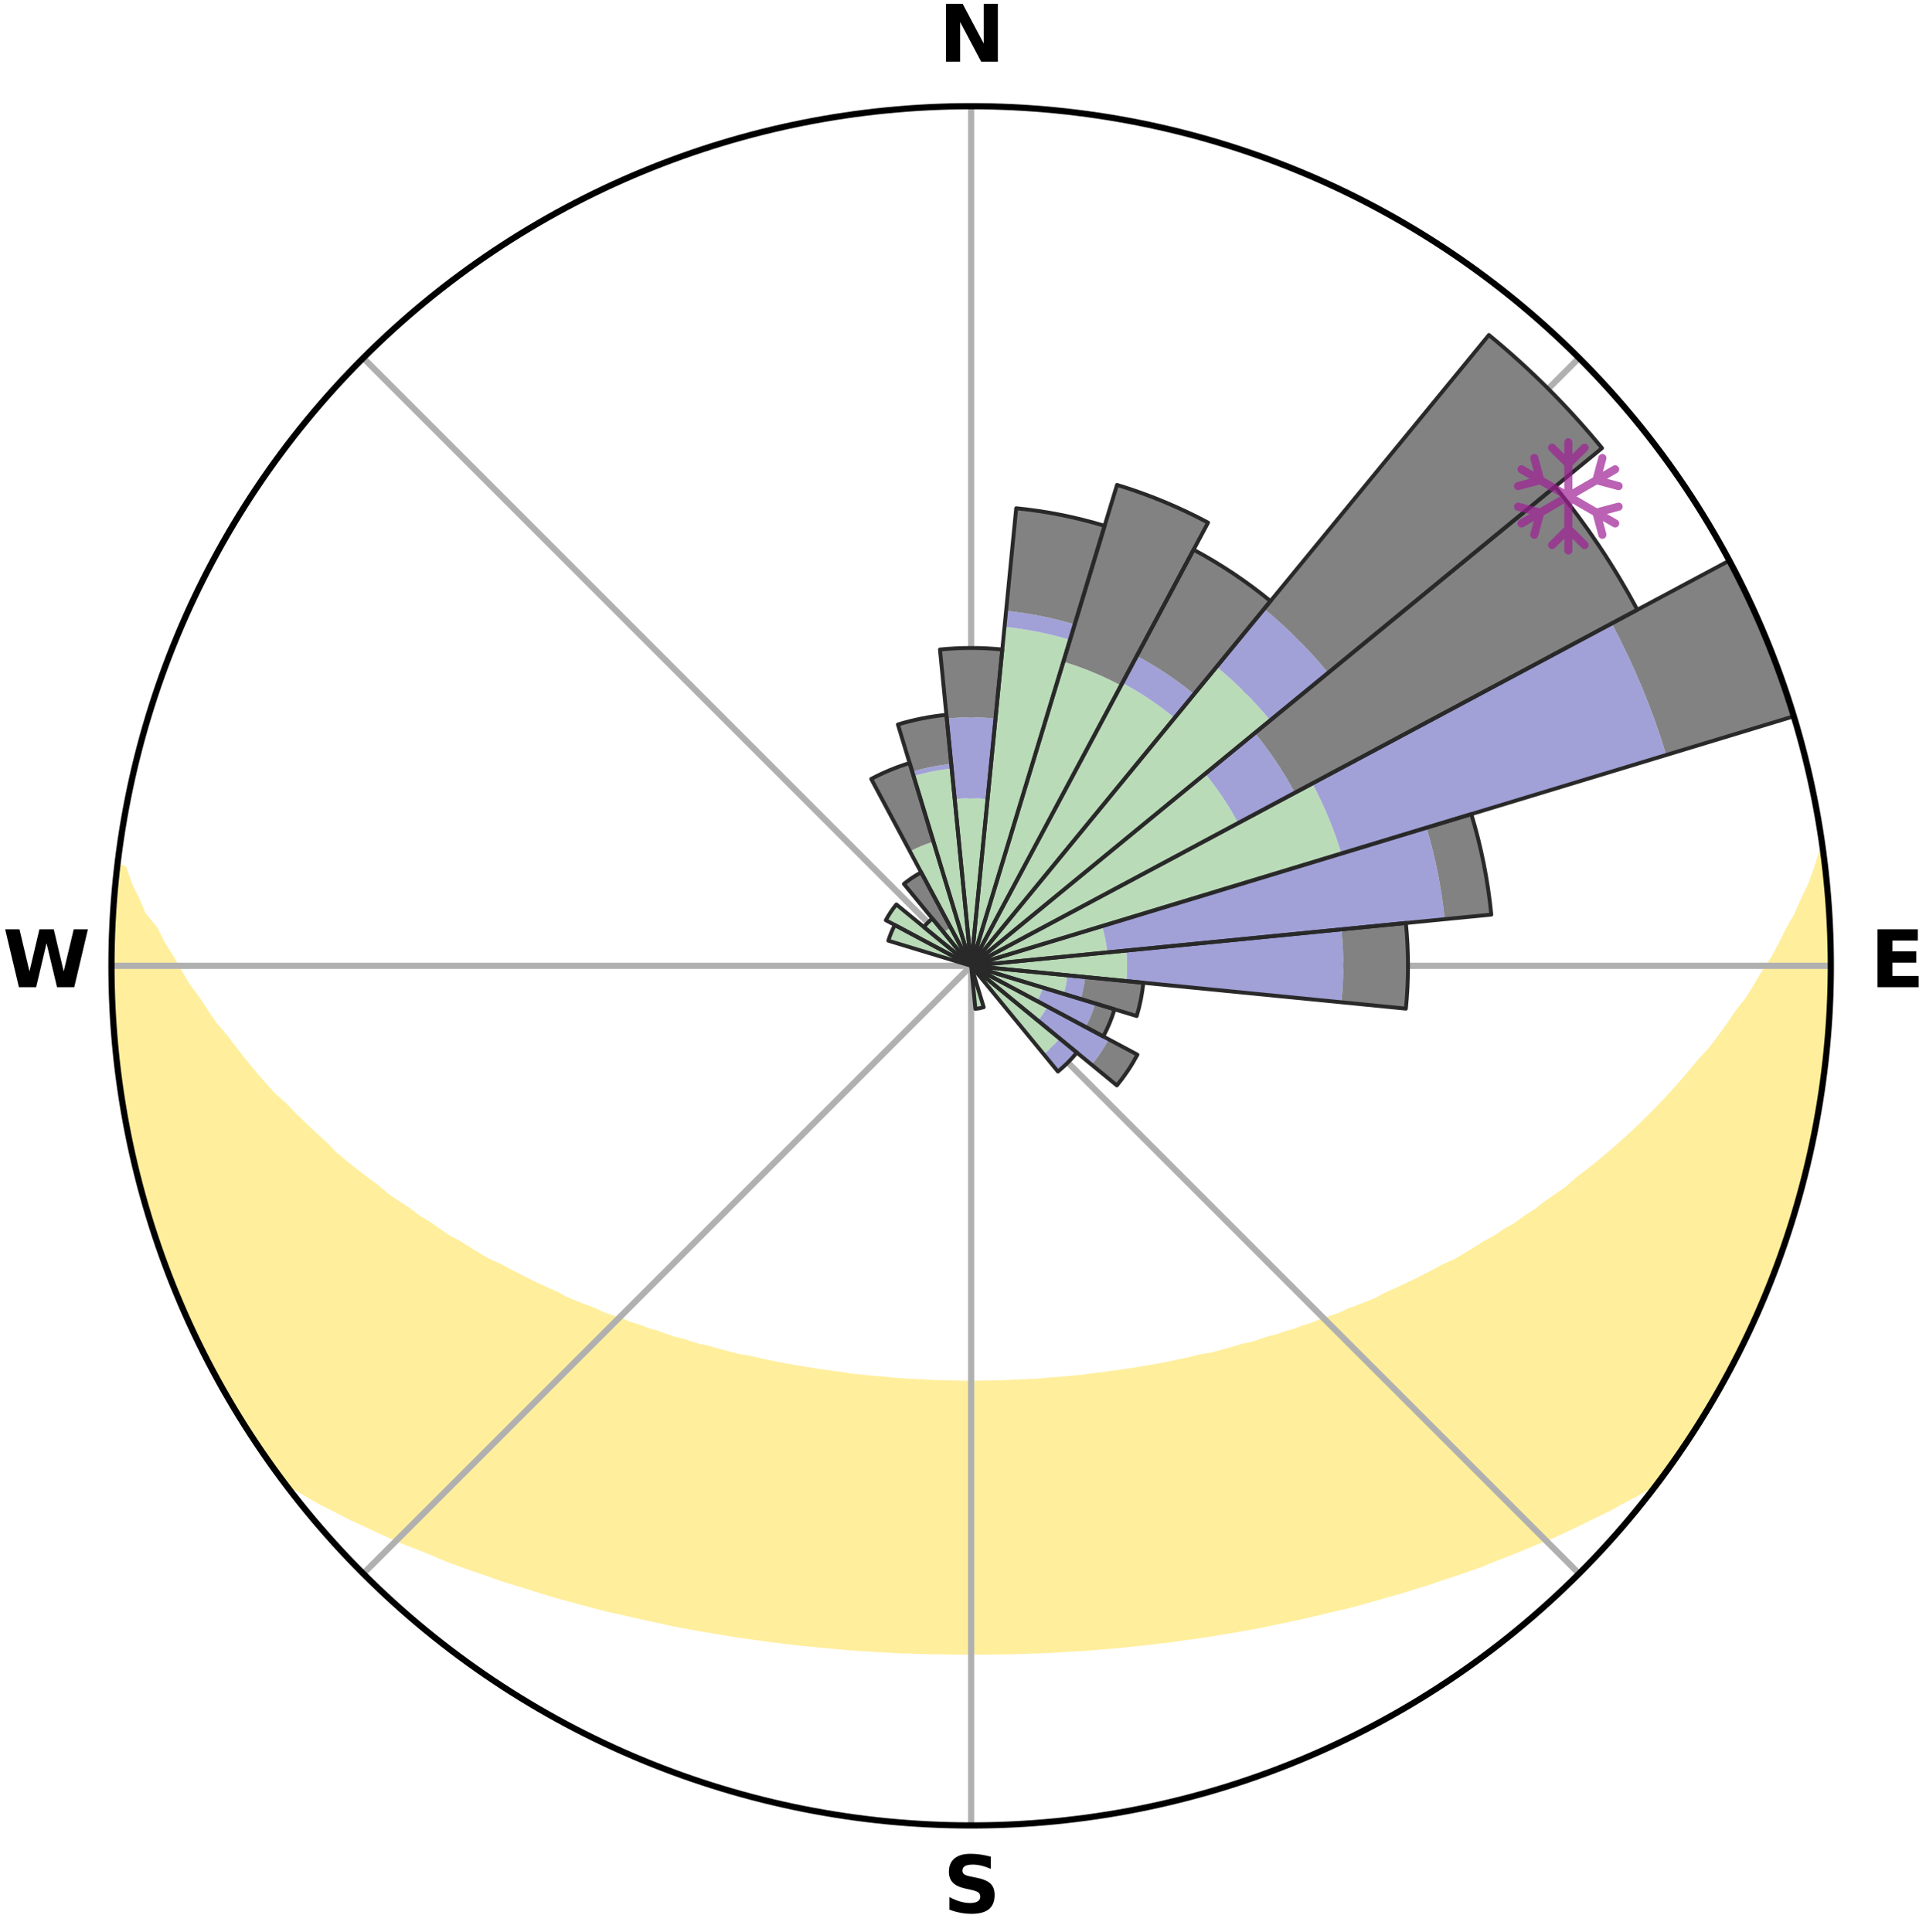 <?xml version="1.0" encoding="utf-8" standalone="no"?>
<!DOCTYPE svg PUBLIC "-//W3C//DTD SVG 1.1//EN"
  "http://www.w3.org/Graphics/SVG/1.1/DTD/svg11.dtd">
<svg xmlns:xlink="http://www.w3.org/1999/xlink" width="248.41pt" height="249.158pt" viewBox="0 0 248.41 249.158" xmlns="http://www.w3.org/2000/svg" version="1.1">
 <title>Ski Rose for Candy Mountain Ski Area</title>
 <defs>
  <style type="text/css">*{stroke-linejoin: round; stroke-linecap: butt}</style>
 </defs>
 <g id="figure_1">
  <g id="patch_1">
   <path d="M 0 249.158 
L 248.41 249.158 
L 248.41 0 
L 0 0 
z
" style="fill: #ffffff"/>
  </g>
  <g id="axes_1">
   <g id="patch_2">
    <path d="M 236.135 124.579 
C 236.135 110.018 233.267 95.599 227.695 82.147 
C 222.122 68.695 213.955 56.471 203.659 46.175 
C 193.363 35.879 181.139 27.711 167.687 22.139 
C 154.235 16.567 139.815 13.699 125.255 13.699 
C 110.694 13.699 96.275 16.567 82.823 22.139 
C 69.371 27.711 57.147 35.879 46.851 46.175 
C 36.555 56.471 28.387 68.695 22.815 82.147 
C 17.243 95.599 14.375 110.018 14.375 124.579 
C 14.375 139.14 17.243 153.559 22.815 167.011 
C 28.387 180.463 36.555 192.687 46.851 202.983 
C 57.147 213.279 69.371 221.447 82.823 227.019 
C 96.275 232.591 110.694 235.459 125.255 235.459 
C 139.815 235.459 154.235 232.591 167.687 227.019 
C 181.139 221.447 193.363 213.279 203.659 202.983 
C 213.955 192.687 222.122 180.463 227.695 167.011 
C 233.267 153.559 236.135 139.14 236.135 124.579 
M 125.255 124.579 
C 125.255 124.579 125.255 124.579 125.255 124.579 
C 125.255 124.579 125.255 124.579 125.255 124.579 
C 125.255 124.579 125.255 124.579 125.255 124.579 
C 125.255 124.579 125.255 124.579 125.255 124.579 
C 125.255 124.579 125.255 124.579 125.255 124.579 
C 125.255 124.579 125.255 124.579 125.255 124.579 
C 125.255 124.579 125.255 124.579 125.255 124.579 
C 125.255 124.579 125.255 124.579 125.255 124.579 
C 125.255 124.579 125.255 124.579 125.255 124.579 
C 125.255 124.579 125.255 124.579 125.255 124.579 
C 125.255 124.579 125.255 124.579 125.255 124.579 
C 125.255 124.579 125.255 124.579 125.255 124.579 
C 125.255 124.579 125.255 124.579 125.255 124.579 
C 125.255 124.579 125.255 124.579 125.255 124.579 
C 125.255 124.579 125.255 124.579 125.255 124.579 
C 125.255 124.579 125.255 124.579 125.255 124.579 
z
" style="fill: #ffffff"/>
   </g>
   <g id="PolyCollection_1">
    <defs>
     <path id="mced8c138fd" d="M 235.053 -139.034 
L 235.053 -139.034 
L 234.419 -137.017 
L 233.707 -135.022 
L 232.737 -133.038 
L 231.897 -131.102 
L 230.811 -129.188 
L 229.879 -127.319 
L 228.908 -125.484 
L 227.698 -123.685 
L 226.657 -121.924 
L 225.583 -120.199 
L 224.277 -118.523 
L 223.146 -116.875 
L 221.987 -115.265 
L 220.804 -113.693 
L 219.396 -112.185 
L 218.167 -110.693 
L 216.917 -109.24 
L 215.647 -107.826 
L 214.359 -106.451 
L 213.055 -105.114 
L 211.734 -103.817 
L 210.399 -102.559 
L 209.051 -101.34 
L 207.692 -100.16 
L 206.321 -99.019 
L 204.942 -97.916 
L 203.554 -96.852 
L 202.339 -95.758 
L 200.937 -94.767 
L 199.531 -93.813 
L 198.293 -92.821 
L 196.879 -91.938 
L 195.63 -91.012 
L 194.212 -90.198 
L 192.956 -89.336 
L 191.538 -88.59 
L 190.279 -87.79 
L 189.018 -87.02 
L 187.755 -86.279 
L 186.347 -85.659 
L 185.089 -84.976 
L 183.831 -84.321 
L 182.576 -83.693 
L 181.323 -83.091 
L 180.074 -82.515 
L 178.829 -81.964 
L 177.71 -81.338 
L 176.472 -80.836 
L 175.239 -80.357 
L 174.013 -79.9 
L 172.901 -79.364 
L 171.686 -78.951 
L 170.479 -78.559 
L 169.377 -78.084 
L 168.183 -77.731 
L 167.088 -77.295 
L 165.909 -76.979 
L 164.823 -76.58 
L 163.66 -76.297 
L 162.583 -75.932 
L 161.51 -75.583 
L 160.372 -75.347 
L 159.309 -75.03 
L 158.251 -74.727 
L 157.197 -74.44 
L 156.148 -74.166 
L 155.051 -73.995 
L 154.014 -73.748 
L 152.982 -73.513 
L 151.954 -73.29 
L 150.932 -73.079 
L 149.914 -72.88 
L 148.901 -72.691 
L 147.894 -72.514 
L 146.89 -72.346 
L 145.892 -72.188 
L 144.898 -72.04 
L 143.909 -71.901 
L 142.925 -71.77 
L 141.944 -71.647 
L 140.968 -71.533 
L 140.01 -71.374 
L 139.04 -71.277 
L 138.073 -71.188 
L 137.11 -71.105 
L 136.15 -71.029 
L 135.193 -70.959 
L 134.244 -70.862 
L 133.291 -70.808 
L 132.34 -70.759 
L 131.392 -70.715 
L 130.445 -70.677 
L 129.501 -70.629 
L 128.556 -70.605 
L 127.612 -70.585 
L 126.669 -70.571 
L 125.726 -70.562 
L 124.783 -70.562 
L 123.841 -70.574 
L 122.898 -70.591 
L 121.954 -70.613 
L 121.01 -70.639 
L 120.064 -70.671 
L 119.12 -70.73 
L 118.172 -70.776 
L 117.222 -70.828 
L 116.27 -70.885 
L 115.315 -70.948 
L 114.365 -71.056 
L 113.406 -71.135 
L 112.444 -71.22 
L 111.479 -71.312 
L 110.51 -71.41 
L 109.537 -71.516 
L 108.578 -71.687 
L 107.599 -71.812 
L 106.616 -71.945 
L 105.629 -72.086 
L 104.637 -72.237 
L 103.64 -72.396 
L 102.639 -72.565 
L 101.633 -72.745 
L 100.622 -72.935 
L 99.606 -73.136 
L 98.586 -73.348 
L 97.561 -73.572 
L 96.53 -73.809 
L 95.444 -73.97 
L 94.401 -74.231 
L 93.354 -74.505 
L 92.303 -74.794 
L 91.247 -75.097 
L 90.119 -75.32 
L 89.052 -75.653 
L 87.981 -76.002 
L 86.828 -76.269 
L 85.747 -76.652 
L 84.662 -77.051 
L 83.487 -77.369 
L 82.394 -77.805 
L 81.203 -78.158 
L 80.104 -78.633 
L 78.899 -79.026 
L 77.687 -79.439 
L 76.578 -79.975 
L 75.355 -80.432 
L 74.126 -80.911 
L 72.89 -81.413 
L 71.774 -82.039 
L 70.532 -82.589 
L 69.286 -83.164 
L 68.036 -83.765 
L 66.784 -84.393 
L 65.529 -85.048 
L 64.273 -85.73 
L 62.869 -86.349 
L 61.609 -87.089 
L 60.351 -87.858 
L 59.094 -88.657 
L 57.68 -89.402 
L 56.427 -90.263 
L 55.178 -91.154 
L 53.766 -92 
L 52.526 -92.956 
L 51.12 -93.871 
L 49.717 -94.824 
L 48.496 -95.88 
L 47.105 -96.905 
L 45.721 -97.967 
L 44.344 -99.068 
L 42.977 -100.207 
L 41.81 -101.438 
L 40.466 -102.651 
L 39.136 -103.904 
L 37.82 -105.195 
L 36.519 -106.526 
L 35.038 -107.858 
L 33.772 -109.27 
L 32.524 -110.72 
L 31.298 -112.209 
L 30.094 -113.737 
L 28.913 -115.302 
L 27.556 -116.89 
L 26.427 -118.534 
L 25.326 -120.216 
L 24.052 -121.929 
L 23.012 -123.687 
L 22.006 -125.48 
L 20.835 -127.313 
L 19.904 -129.179 
L 18.341 -131.118 
L 17.509 -133.059 
L 16.55 -135.046 
L 15.851 -137.044 
L 15.162 -137.123 
L 15.162 -137.123 
L 14.892 -135.206 
L 14.814 -133.271 
L 14.599 -131.347 
L 14.508 -129.414 
L 14.449 -127.481 
L 14.422 -125.546 
L 14.428 -123.612 
L 14.549 -121.68 
L 14.533 -119.745 
L 14.635 -117.813 
L 14.769 -115.884 
L 14.933 -113.956 
L 15.128 -112.032 
L 15.354 -110.11 
L 15.7 -108.206 
L 15.912 -106.281 
L 16.304 -104.386 
L 16.744 -102.502 
L 17.053 -100.591 
L 17.463 -98.701 
L 17.969 -96.833 
L 18.439 -94.956 
L 19.035 -93.115 
L 19.566 -91.256 
L 20.128 -89.404 
L 20.817 -87.596 
L 21.441 -85.765 
L 22.096 -83.944 
L 22.838 -82.157 
L 23.648 -80.399 
L 24.398 -78.616 
L 25.181 -76.846 
L 26.051 -75.118 
L 26.959 -73.409 
L 27.847 -71.691 
L 28.772 -69.992 
L 29.734 -68.313 
L 30.744 -66.663 
L 31.743 -65.006 
L 32.798 -63.383 
L 33.886 -61.783 
L 35 -60.201 
L 36.141 -58.638 
L 37.917 -57.563 
L 39.719 -56.541 
L 41.485 -55.524 
L 43.321 -54.601 
L 45.108 -53.671 
L 46.954 -52.829 
L 48.747 -51.976 
L 50.541 -51.158 
L 52.334 -50.374 
L 54.172 -49.674 
L 55.958 -48.955 
L 57.694 -48.215 
L 59.472 -47.557 
L 61.244 -46.927 
L 63.009 -46.325 
L 64.73 -45.702 
L 66.483 -45.154 
L 68.229 -44.631 
L 69.933 -44.085 
L 71.632 -43.564 
L 73.355 -43.113 
L 75.041 -42.638 
L 76.722 -42.187 
L 78.396 -41.756 
L 80.088 -41.391 
L 81.748 -41.003 
L 83.401 -40.633 
L 85.048 -40.285 
L 86.671 -39.915 
L 88.306 -39.602 
L 89.935 -39.309 
L 91.556 -39.03 
L 93.172 -38.77 
L 94.77 -38.492 
L 96.373 -38.262 
L 97.972 -38.048 
L 99.556 -37.82 
L 101.143 -37.633 
L 102.718 -37.436 
L 104.296 -37.28 
L 105.864 -37.112 
L 107.433 -36.98 
L 108.994 -36.841 
L 110.552 -36.716 
L 112.11 -36.623 
L 113.662 -36.526 
L 115.213 -36.443 
L 116.762 -36.382 
L 118.309 -36.324 
L 119.854 -36.28 
L 121.399 -36.255 
L 122.941 -36.236 
L 124.484 -36.23 
L 126.026 -36.229 
L 127.568 -36.236 
L 129.111 -36.255 
L 130.655 -36.279 
L 132.201 -36.324 
L 133.747 -36.381 
L 135.297 -36.442 
L 136.847 -36.525 
L 138.4 -36.623 
L 139.958 -36.715 
L 141.516 -36.839 
L 143.077 -36.978 
L 144.646 -37.111 
L 146.214 -37.279 
L 147.792 -37.434 
L 149.368 -37.632 
L 150.955 -37.818 
L 152.538 -38.047 
L 154.137 -38.259 
L 155.741 -38.49 
L 157.338 -38.768 
L 158.954 -39.028 
L 160.576 -39.307 
L 162.205 -39.599 
L 163.822 -39.95 
L 165.462 -40.283 
L 167.11 -40.631 
L 168.763 -41.001 
L 170.424 -41.388 
L 172.09 -41.799 
L 173.789 -42.185 
L 175.47 -42.635 
L 177.156 -43.111 
L 178.849 -43.607 
L 180.58 -44.081 
L 182.283 -44.629 
L 184.028 -45.151 
L 185.745 -45.747 
L 187.503 -46.322 
L 189.269 -46.924 
L 191.041 -47.553 
L 192.773 -48.264 
L 194.554 -48.952 
L 196.34 -49.671 
L 198.129 -50.422 
L 199.972 -51.154 
L 201.766 -51.972 
L 203.56 -52.826 
L 205.351 -53.716 
L 207.192 -54.598 
L 208.971 -55.569 
L 210.794 -56.538 
L 212.595 -57.56 
L 214.316 -58.677 
L 215.519 -60.194 
L 216.631 -61.778 
L 217.707 -63.386 
L 218.753 -65.014 
L 219.785 -66.651 
L 220.767 -68.318 
L 221.743 -69.988 
L 222.67 -71.687 
L 223.545 -73.412 
L 224.474 -75.11 
L 225.332 -76.845 
L 226.097 -78.623 
L 226.906 -80.38 
L 227.668 -82.158 
L 228.383 -83.956 
L 229.107 -85.75 
L 229.721 -87.586 
L 230.398 -89.399 
L 230.965 -91.249 
L 231.566 -93.088 
L 232.032 -94.967 
L 232.557 -96.829 
L 233.069 -98.695 
L 233.374 -100.61 
L 233.801 -102.495 
L 234.187 -104.39 
L 234.529 -106.293 
L 234.838 -108.202 
L 235.108 -110.117 
L 235.341 -112.036 
L 235.54 -113.96 
L 235.698 -115.887 
L 235.818 -117.817 
L 235.911 -119.748 
L 235.959 -121.68 
L 235.971 -123.613 
L 236.12 -125.547 
L 236.074 -127.481 
L 235.982 -129.414 
L 235.857 -131.344 
L 235.711 -133.272 
L 235.52 -135.196 
L 235.298 -137.117 
L 235.053 -139.034 
z
" style="stroke: #ffee9c"/>
    </defs>
    <g clip-path="url(#pa178de7423)">
     <use xlink:href="#mced8c138fd" x="0" y="249.158" style="fill: #ffee9c; stroke: #ffee9c"/>
    </g>
   </g>
   <g id="matplotlib.axis_1">
    <g id="xtick_1">
     <g id="line2d_1">
      <path d="M 125.255 124.579 
L 125.255 13.699 
" clip-path="url(#pa178de7423)" style="fill: none; stroke: #b0b0b0; stroke-width: 0.8; stroke-linecap: square"/>
     </g>
     <g id="text_1">
      <!-- N -->
      <g transform="translate(121.07 7.958) scale(0.1 -0.1)">
       <defs>
        <path id="DejaVuSans-Bold-4e" d="M 588 4666 
L 1931 4666 
L 3628 1466 
L 3628 4666 
L 4769 4666 
L 4769 0 
L 3425 0 
L 1728 3200 
L 1728 0 
L 588 0 
L 588 4666 
z
" transform="scale(0.016)"/>
       </defs>
       <use xlink:href="#DejaVuSans-Bold-4e"/>
      </g>
     </g>
    </g>
    <g id="xtick_2">
     <g id="line2d_2">
      <path d="M 125.255 124.579 
L 203.659 46.175 
" clip-path="url(#pa178de7423)" style="fill: none; stroke: #b0b0b0; stroke-width: 0.8; stroke-linecap: square"/>
     </g>
    </g>
    <g id="xtick_3">
     <g id="line2d_3">
      <path d="M 125.255 124.579 
L 236.135 124.579 
" clip-path="url(#pa178de7423)" style="fill: none; stroke: #b0b0b0; stroke-width: 0.8; stroke-linecap: square"/>
     </g>
     <g id="text_2">
      <!-- E -->
      <g transform="translate(241.219 127.338) scale(0.1 -0.1)">
       <defs>
        <path id="DejaVuSans-Bold-45" d="M 588 4666 
L 3834 4666 
L 3834 3756 
L 1791 3756 
L 1791 2888 
L 3713 2888 
L 3713 1978 
L 1791 1978 
L 1791 909 
L 3903 909 
L 3903 0 
L 588 0 
L 588 4666 
z
" transform="scale(0.016)"/>
       </defs>
       <use xlink:href="#DejaVuSans-Bold-45"/>
      </g>
     </g>
    </g>
    <g id="xtick_4">
     <g id="line2d_4">
      <path d="M 125.255 124.579 
L 203.659 202.983 
" clip-path="url(#pa178de7423)" style="fill: none; stroke: #b0b0b0; stroke-width: 0.8; stroke-linecap: square"/>
     </g>
    </g>
    <g id="xtick_5">
     <g id="line2d_5">
      <path d="M 125.255 124.579 
L 125.255 235.459 
" clip-path="url(#pa178de7423)" style="fill: none; stroke: #b0b0b0; stroke-width: 0.8; stroke-linecap: square"/>
     </g>
     <g id="text_3">
      <!-- S -->
      <g transform="translate(121.654 246.718) scale(0.1 -0.1)">
       <defs>
        <path id="DejaVuSans-Bold-53" d="M 3834 4519 
L 3834 3531 
Q 3450 3703 3084 3790 
Q 2719 3878 2394 3878 
Q 1963 3878 1756 3759 
Q 1550 3641 1550 3391 
Q 1550 3203 1689 3098 
Q 1828 2994 2194 2919 
L 2706 2816 
Q 3484 2659 3812 2340 
Q 4141 2022 4141 1434 
Q 4141 663 3683 286 
Q 3225 -91 2284 -91 
Q 1841 -91 1394 -6 
Q 947 78 500 244 
L 500 1259 
Q 947 1022 1364 901 
Q 1781 781 2169 781 
Q 2563 781 2772 912 
Q 2981 1044 2981 1288 
Q 2981 1506 2839 1625 
Q 2697 1744 2272 1838 
L 1806 1941 
Q 1106 2091 782 2419 
Q 459 2747 459 3303 
Q 459 4000 909 4375 
Q 1359 4750 2203 4750 
Q 2588 4750 2994 4692 
Q 3400 4634 3834 4519 
z
" transform="scale(0.016)"/>
       </defs>
       <use xlink:href="#DejaVuSans-Bold-53"/>
      </g>
     </g>
    </g>
    <g id="xtick_6">
     <g id="line2d_6">
      <path d="M 125.255 124.579 
L 46.851 202.983 
" clip-path="url(#pa178de7423)" style="fill: none; stroke: #b0b0b0; stroke-width: 0.8; stroke-linecap: square"/>
     </g>
    </g>
    <g id="xtick_7">
     <g id="line2d_7">
      <path d="M 125.255 124.579 
L 14.375 124.579 
" clip-path="url(#pa178de7423)" style="fill: none; stroke: #b0b0b0; stroke-width: 0.8; stroke-linecap: square"/>
     </g>
     <g id="text_4">
      <!-- W -->
      <g transform="translate(0.36 127.338) scale(0.1 -0.1)">
       <defs>
        <path id="DejaVuSans-Bold-57" d="M 191 4666 
L 1344 4666 
L 2150 1275 
L 2950 4666 
L 4109 4666 
L 4909 1275 
L 5716 4666 
L 6859 4666 
L 5759 0 
L 4372 0 
L 3525 3547 
L 2688 0 
L 1300 0 
L 191 4666 
z
" transform="scale(0.016)"/>
       </defs>
       <use xlink:href="#DejaVuSans-Bold-57"/>
      </g>
     </g>
    </g>
    <g id="xtick_8">
     <g id="line2d_8">
      <path d="M 125.255 124.579 
L 46.851 46.175 
" clip-path="url(#pa178de7423)" style="fill: none; stroke: #b0b0b0; stroke-width: 0.8; stroke-linecap: square"/>
     </g>
    </g>
   </g>
   <g id="matplotlib.axis_2"/>
   <g id="patch_3">
    <path d="M 125.255 124.579 
C 125.255 124.579 125.255 124.579 125.255 124.579 
C 125.255 124.579 125.255 124.579 125.255 124.579 
L 125.255 124.579 
C 125.255 124.579 125.255 124.579 125.255 124.579 
C 125.255 124.579 125.255 124.579 125.255 124.579 
z
" clip-path="url(#pa178de7423)" style="fill: #d9d9d9"/>
   </g>
   <g id="patch_4">
    <path d="M 125.255 124.579 
C 125.255 124.579 125.255 124.579 125.255 124.579 
C 125.255 124.579 125.255 124.579 125.255 124.579 
L 125.255 124.579 
C 125.255 124.579 125.255 124.579 125.255 124.579 
C 125.255 124.579 125.255 124.579 125.255 124.579 
z
" clip-path="url(#pa178de7423)" style="fill: #d9d9d9"/>
   </g>
   <g id="patch_5">
    <path d="M 125.255 124.579 
C 125.255 124.579 125.255 124.579 125.255 124.579 
C 125.255 124.579 125.255 124.579 125.255 124.579 
L 125.255 124.579 
C 125.255 124.579 125.255 124.579 125.255 124.579 
C 125.255 124.579 125.255 124.579 125.255 124.579 
z
" clip-path="url(#pa178de7423)" style="fill: #d9d9d9"/>
   </g>
   <g id="patch_6">
    <path d="M 125.255 124.579 
C 125.255 124.579 125.255 124.579 125.255 124.579 
C 125.255 124.579 125.255 124.579 125.255 124.579 
L 125.255 124.579 
C 125.255 124.579 125.255 124.579 125.255 124.579 
C 125.255 124.579 125.255 124.579 125.255 124.579 
z
" clip-path="url(#pa178de7423)" style="fill: #d9d9d9"/>
   </g>
   <g id="patch_7">
    <path d="M 125.255 124.579 
C 125.255 124.579 125.255 124.579 125.255 124.579 
C 125.255 124.579 125.255 124.579 125.255 124.579 
L 125.255 124.579 
C 125.255 124.579 125.255 124.579 125.255 124.579 
C 125.255 124.579 125.255 124.579 125.255 124.579 
z
" clip-path="url(#pa178de7423)" style="fill: #d9d9d9"/>
   </g>
   <g id="patch_8">
    <path d="M 125.255 124.579 
C 125.255 124.579 125.255 124.579 125.255 124.579 
C 125.255 124.579 125.255 124.579 125.255 124.579 
L 125.255 124.579 
C 125.255 124.579 125.255 124.579 125.255 124.579 
C 125.255 124.579 125.255 124.579 125.255 124.579 
z
" clip-path="url(#pa178de7423)" style="fill: #d9d9d9"/>
   </g>
   <g id="patch_9">
    <path d="M 125.255 124.579 
C 125.255 124.579 125.255 124.579 125.255 124.579 
C 125.255 124.579 125.255 124.579 125.255 124.579 
L 125.255 124.579 
C 125.255 124.579 125.255 124.579 125.255 124.579 
C 125.255 124.579 125.255 124.579 125.255 124.579 
z
" clip-path="url(#pa178de7423)" style="fill: #d9d9d9"/>
   </g>
   <g id="patch_10">
    <path d="M 125.255 124.579 
C 125.255 124.579 125.255 124.579 125.255 124.579 
C 125.255 124.579 125.255 124.579 125.255 124.579 
L 125.255 124.579 
C 125.255 124.579 125.255 124.579 125.255 124.579 
C 125.255 124.579 125.255 124.579 125.255 124.579 
z
" clip-path="url(#pa178de7423)" style="fill: #d9d9d9"/>
   </g>
   <g id="patch_11">
    <path d="M 125.255 124.579 
C 125.255 124.579 125.255 124.579 125.255 124.579 
C 125.255 124.579 125.255 124.579 125.255 124.579 
L 125.255 124.579 
C 125.255 124.579 125.255 124.579 125.255 124.579 
C 125.255 124.579 125.255 124.579 125.255 124.579 
z
" clip-path="url(#pa178de7423)" style="fill: #d9d9d9"/>
   </g>
   <g id="patch_12">
    <path d="M 125.255 124.579 
C 125.255 124.579 125.255 124.579 125.255 124.579 
C 125.255 124.579 125.255 124.579 125.255 124.579 
L 125.255 124.579 
C 125.255 124.579 125.255 124.579 125.255 124.579 
C 125.255 124.579 125.255 124.579 125.255 124.579 
z
" clip-path="url(#pa178de7423)" style="fill: #d9d9d9"/>
   </g>
   <g id="patch_13">
    <path d="M 125.255 124.579 
C 125.255 124.579 125.255 124.579 125.255 124.579 
C 125.255 124.579 125.255 124.579 125.255 124.579 
L 125.255 124.579 
C 125.255 124.579 125.255 124.579 125.255 124.579 
C 125.255 124.579 125.255 124.579 125.255 124.579 
z
" clip-path="url(#pa178de7423)" style="fill: #d9d9d9"/>
   </g>
   <g id="patch_14">
    <path d="M 125.255 124.579 
C 125.255 124.579 125.255 124.579 125.255 124.579 
C 125.255 124.579 125.255 124.579 125.255 124.579 
L 125.255 124.579 
C 125.255 124.579 125.255 124.579 125.255 124.579 
C 125.255 124.579 125.255 124.579 125.255 124.579 
z
" clip-path="url(#pa178de7423)" style="fill: #d9d9d9"/>
   </g>
   <g id="patch_15">
    <path d="M 125.255 124.579 
C 125.255 124.579 125.255 124.579 125.255 124.579 
C 125.255 124.579 125.255 124.579 125.255 124.579 
L 125.255 124.579 
C 125.255 124.579 125.255 124.579 125.255 124.579 
C 125.255 124.579 125.255 124.579 125.255 124.579 
z
" clip-path="url(#pa178de7423)" style="fill: #d9d9d9"/>
   </g>
   <g id="patch_16">
    <path d="M 125.255 124.579 
C 125.255 124.579 125.255 124.579 125.255 124.579 
C 125.255 124.579 125.255 124.579 125.255 124.579 
L 125.255 124.579 
C 125.255 124.579 125.255 124.579 125.255 124.579 
C 125.255 124.579 125.255 124.579 125.255 124.579 
z
" clip-path="url(#pa178de7423)" style="fill: #d9d9d9"/>
   </g>
   <g id="patch_17">
    <path d="M 125.255 124.579 
C 125.255 124.579 125.255 124.579 125.255 124.579 
C 125.255 124.579 125.255 124.579 125.255 124.579 
L 125.255 124.579 
C 125.255 124.579 125.255 124.579 125.255 124.579 
C 125.255 124.579 125.255 124.579 125.255 124.579 
z
" clip-path="url(#pa178de7423)" style="fill: #d9d9d9"/>
   </g>
   <g id="patch_18">
    <path d="M 125.255 124.579 
C 125.255 124.579 125.255 124.579 125.255 124.579 
C 125.255 124.579 125.255 124.579 125.255 124.579 
L 125.255 124.579 
C 125.255 124.579 125.255 124.579 125.255 124.579 
C 125.255 124.579 125.255 124.579 125.255 124.579 
z
" clip-path="url(#pa178de7423)" style="fill: #d9d9d9"/>
   </g>
   <g id="patch_19">
    <path d="M 125.255 124.579 
C 125.255 124.579 125.255 124.579 125.255 124.579 
C 125.255 124.579 125.255 124.579 125.255 124.579 
L 125.255 124.579 
C 125.255 124.579 125.255 124.579 125.255 124.579 
C 125.255 124.579 125.255 124.579 125.255 124.579 
z
" clip-path="url(#pa178de7423)" style="fill: #d9d9d9"/>
   </g>
   <g id="patch_20">
    <path d="M 125.255 124.579 
C 125.255 124.579 125.255 124.579 125.255 124.579 
C 125.255 124.579 125.255 124.579 125.255 124.579 
L 125.255 124.579 
C 125.255 124.579 125.255 124.579 125.255 124.579 
C 125.255 124.579 125.255 124.579 125.255 124.579 
z
" clip-path="url(#pa178de7423)" style="fill: #d9d9d9"/>
   </g>
   <g id="patch_21">
    <path d="M 125.255 124.579 
C 125.255 124.579 125.255 124.579 125.255 124.579 
C 125.255 124.579 125.255 124.579 125.255 124.579 
L 125.255 124.579 
C 125.255 124.579 125.255 124.579 125.255 124.579 
C 125.255 124.579 125.255 124.579 125.255 124.579 
z
" clip-path="url(#pa178de7423)" style="fill: #d9d9d9"/>
   </g>
   <g id="patch_22">
    <path d="M 125.255 124.579 
C 125.255 124.579 125.255 124.579 125.255 124.579 
C 125.255 124.579 125.255 124.579 125.255 124.579 
L 125.255 124.579 
C 125.255 124.579 125.255 124.579 125.255 124.579 
C 125.255 124.579 125.255 124.579 125.255 124.579 
z
" clip-path="url(#pa178de7423)" style="fill: #d9d9d9"/>
   </g>
   <g id="patch_23">
    <path d="M 125.255 124.579 
C 125.255 124.579 125.255 124.579 125.255 124.579 
C 125.255 124.579 125.255 124.579 125.255 124.579 
L 125.255 124.579 
C 125.255 124.579 125.255 124.579 125.255 124.579 
C 125.255 124.579 125.255 124.579 125.255 124.579 
z
" clip-path="url(#pa178de7423)" style="fill: #d9d9d9"/>
   </g>
   <g id="patch_24">
    <path d="M 125.255 124.579 
C 125.255 124.579 125.255 124.579 125.255 124.579 
C 125.255 124.579 125.255 124.579 125.255 124.579 
L 125.255 124.579 
C 125.255 124.579 125.255 124.579 125.255 124.579 
C 125.255 124.579 125.255 124.579 125.255 124.579 
z
" clip-path="url(#pa178de7423)" style="fill: #d9d9d9"/>
   </g>
   <g id="patch_25">
    <path d="M 125.255 124.579 
C 125.255 124.579 125.255 124.579 125.255 124.579 
C 125.255 124.579 125.255 124.579 125.255 124.579 
L 125.255 124.579 
C 125.255 124.579 125.255 124.579 125.255 124.579 
C 125.255 124.579 125.255 124.579 125.255 124.579 
z
" clip-path="url(#pa178de7423)" style="fill: #d9d9d9"/>
   </g>
   <g id="patch_26">
    <path d="M 125.255 124.579 
C 125.255 124.579 125.255 124.579 125.255 124.579 
C 125.255 124.579 125.255 124.579 125.255 124.579 
L 125.255 124.579 
C 125.255 124.579 125.255 124.579 125.255 124.579 
C 125.255 124.579 125.255 124.579 125.255 124.579 
z
" clip-path="url(#pa178de7423)" style="fill: #d9d9d9"/>
   </g>
   <g id="patch_27">
    <path d="M 125.255 124.579 
C 125.255 124.579 125.255 124.579 125.255 124.579 
C 125.255 124.579 125.255 124.579 125.255 124.579 
L 125.255 124.579 
C 125.255 124.579 125.255 124.579 125.255 124.579 
C 125.255 124.579 125.255 124.579 125.255 124.579 
z
" clip-path="url(#pa178de7423)" style="fill: #d9d9d9"/>
   </g>
   <g id="patch_28">
    <path d="M 125.255 124.579 
C 125.255 124.579 125.255 124.579 125.255 124.579 
C 125.255 124.579 125.255 124.579 125.255 124.579 
L 125.255 124.579 
C 125.255 124.579 125.255 124.579 125.255 124.579 
C 125.255 124.579 125.255 124.579 125.255 124.579 
z
" clip-path="url(#pa178de7423)" style="fill: #d9d9d9"/>
   </g>
   <g id="patch_29">
    <path d="M 125.255 124.579 
C 125.255 124.579 125.255 124.579 125.255 124.579 
C 125.255 124.579 125.255 124.579 125.255 124.579 
L 125.255 124.579 
C 125.255 124.579 125.255 124.579 125.255 124.579 
C 125.255 124.579 125.255 124.579 125.255 124.579 
z
" clip-path="url(#pa178de7423)" style="fill: #d9d9d9"/>
   </g>
   <g id="patch_30">
    <path d="M 125.255 124.579 
C 125.255 124.579 125.255 124.579 125.255 124.579 
C 125.255 124.579 125.255 124.579 125.255 124.579 
L 125.255 124.579 
C 125.255 124.579 125.255 124.579 125.255 124.579 
C 125.255 124.579 125.255 124.579 125.255 124.579 
z
" clip-path="url(#pa178de7423)" style="fill: #d9d9d9"/>
   </g>
   <g id="patch_31">
    <path d="M 125.255 124.579 
C 125.255 124.579 125.255 124.579 125.255 124.579 
C 125.255 124.579 125.255 124.579 125.255 124.579 
L 125.255 124.579 
C 125.255 124.579 125.255 124.579 125.255 124.579 
C 125.255 124.579 125.255 124.579 125.255 124.579 
z
" clip-path="url(#pa178de7423)" style="fill: #d9d9d9"/>
   </g>
   <g id="patch_32">
    <path d="M 125.255 124.579 
C 125.255 124.579 125.255 124.579 125.255 124.579 
C 125.255 124.579 125.255 124.579 125.255 124.579 
L 125.255 124.579 
C 125.255 124.579 125.255 124.579 125.255 124.579 
C 125.255 124.579 125.255 124.579 125.255 124.579 
z
" clip-path="url(#pa178de7423)" style="fill: #d9d9d9"/>
   </g>
   <g id="patch_33">
    <path d="M 125.255 124.579 
C 125.255 124.579 125.255 124.579 125.255 124.579 
C 125.255 124.579 125.255 124.579 125.255 124.579 
L 125.255 124.579 
C 125.255 124.579 125.255 124.579 125.255 124.579 
C 125.255 124.579 125.255 124.579 125.255 124.579 
z
" clip-path="url(#pa178de7423)" style="fill: #d9d9d9"/>
   </g>
   <g id="patch_34">
    <path d="M 125.255 124.579 
C 125.255 124.579 125.255 124.579 125.255 124.579 
C 125.255 124.579 125.255 124.579 125.255 124.579 
L 125.255 124.579 
C 125.255 124.579 125.255 124.579 125.255 124.579 
C 125.255 124.579 125.255 124.579 125.255 124.579 
z
" clip-path="url(#pa178de7423)" style="fill: #d9d9d9"/>
   </g>
   <g id="patch_35">
    <path d="M 125.255 124.579 
C 125.255 124.579 125.255 124.579 125.255 124.579 
C 125.255 124.579 125.255 124.579 125.255 124.579 
L 127.373 103.076 
C 126.669 103.006 125.962 102.972 125.255 102.972 
C 124.548 102.972 123.841 103.006 123.137 103.076 
z
" clip-path="url(#pa178de7423)" style="fill: #badbb8"/>
   </g>
   <g id="patch_36">
    <path d="M 125.255 124.579 
C 125.255 124.579 125.255 124.579 125.255 124.579 
C 125.255 124.579 125.255 124.579 125.255 124.579 
L 138.007 82.542 
C 136.631 82.124 135.235 81.775 133.825 81.494 
C 132.415 81.214 130.992 81.003 129.561 80.862 
z
" clip-path="url(#pa178de7423)" style="fill: #badbb8"/>
   </g>
   <g id="patch_37">
    <path d="M 125.255 124.579 
C 125.255 124.579 125.255 124.579 125.255 124.579 
C 125.255 124.579 125.255 124.579 125.255 124.579 
L 144.581 88.423 
C 143.397 87.79 142.183 87.216 140.944 86.703 
C 139.704 86.189 138.44 85.737 137.156 85.347 
z
" clip-path="url(#pa178de7423)" style="fill: #badbb8"/>
   </g>
   <g id="patch_38">
    <path d="M 125.255 124.579 
C 125.255 124.579 125.255 124.579 125.255 124.579 
C 125.255 124.579 125.255 124.579 125.255 124.579 
L 151.503 92.596 
C 150.456 91.737 149.367 90.93 148.241 90.177 
C 147.115 89.425 145.953 88.728 144.759 88.09 
z
" clip-path="url(#pa178de7423)" style="fill: #badbb8"/>
   </g>
   <g id="patch_39">
    <path d="M 125.255 124.579 
C 125.255 124.579 125.255 124.579 125.255 124.579 
C 125.255 124.579 125.255 124.579 125.255 124.579 
L 163.828 92.923 
C 162.792 91.66 161.694 90.449 160.539 89.295 
C 159.384 88.14 158.174 87.042 156.911 86.006 
z
" clip-path="url(#pa178de7423)" style="fill: #badbb8"/>
   </g>
   <g id="patch_40">
    <path d="M 125.255 124.579 
C 125.255 124.579 125.255 124.579 125.255 124.579 
C 125.255 124.579 125.255 124.579 125.255 124.579 
L 159.696 106.17 
C 159.094 105.042 158.436 103.945 157.726 102.882 
C 157.016 101.82 156.254 100.792 155.443 99.804 
z
" clip-path="url(#pa178de7423)" style="fill: #badbb8"/>
   </g>
   <g id="patch_41">
    <path d="M 125.255 124.579 
C 125.255 124.579 125.255 124.579 125.255 124.579 
C 125.255 124.579 125.255 124.579 125.255 124.579 
L 173.006 110.094 
C 172.532 108.531 171.981 106.992 171.356 105.483 
C 170.731 103.974 170.033 102.497 169.263 101.056 
z
" clip-path="url(#pa178de7423)" style="fill: #badbb8"/>
   </g>
   <g id="patch_42">
    <path d="M 125.255 124.579 
C 125.255 124.579 125.255 124.579 125.255 124.579 
C 125.255 124.579 125.255 124.579 125.255 124.579 
L 142.812 122.85 
C 142.756 122.275 142.671 121.704 142.558 121.137 
C 142.445 120.571 142.305 120.01 142.137 119.458 
z
" clip-path="url(#pa178de7423)" style="fill: #badbb8"/>
   </g>
   <g id="patch_43">
    <path d="M 125.255 124.579 
C 125.255 124.579 125.255 124.579 125.255 124.579 
C 125.255 124.579 125.255 124.579 125.255 124.579 
L 145.273 126.551 
C 145.338 125.895 145.37 125.237 145.37 124.579 
C 145.37 123.921 145.338 123.263 145.273 122.607 
z
" clip-path="url(#pa178de7423)" style="fill: #badbb8"/>
   </g>
   <g id="patch_44">
    <path d="M 125.255 124.579 
C 125.255 124.579 125.255 124.579 125.255 124.579 
C 125.255 124.579 125.255 124.579 125.255 124.579 
L 137.193 128.2 
C 137.311 127.81 137.41 127.413 137.49 127.013 
C 137.57 126.612 137.63 126.208 137.67 125.802 
z
" clip-path="url(#pa178de7423)" style="fill: #badbb8"/>
   </g>
   <g id="patch_45">
    <path d="M 125.255 124.579 
C 125.255 124.579 125.255 124.579 125.255 124.579 
C 125.255 124.579 125.255 124.579 125.255 124.579 
L 133.777 129.134 
C 133.926 128.855 134.061 128.569 134.182 128.277 
C 134.303 127.985 134.41 127.687 134.502 127.384 
z
" clip-path="url(#pa178de7423)" style="fill: #badbb8"/>
   </g>
   <g id="patch_46">
    <path d="M 125.255 124.579 
C 125.255 124.579 125.255 124.579 125.255 124.579 
C 125.255 124.579 125.255 124.579 125.255 124.579 
L 133.88 131.658 
C 134.112 131.375 134.329 131.082 134.532 130.778 
C 134.735 130.474 134.923 130.161 135.095 129.839 
z
" clip-path="url(#pa178de7423)" style="fill: #badbb8"/>
   </g>
   <g id="patch_47">
    <path d="M 125.255 124.579 
C 125.255 124.579 125.255 124.579 125.255 124.579 
C 125.255 124.579 125.255 124.579 125.255 124.579 
L 134.619 135.989 
C 134.992 135.683 135.351 135.358 135.692 135.016 
C 136.034 134.675 136.358 134.317 136.665 133.943 
z
" clip-path="url(#pa178de7423)" style="fill: #badbb8"/>
   </g>
   <g id="patch_48">
    <path d="M 125.255 124.579 
C 125.255 124.579 125.255 124.579 125.255 124.579 
C 125.255 124.579 125.255 124.579 125.255 124.579 
L 125.255 124.579 
C 125.255 124.579 125.255 124.579 125.255 124.579 
C 125.255 124.579 125.255 124.579 125.255 124.579 
z
" clip-path="url(#pa178de7423)" style="fill: #badbb8"/>
   </g>
   <g id="patch_49">
    <path d="M 125.255 124.579 
C 125.255 124.579 125.255 124.579 125.255 124.579 
C 125.255 124.579 125.255 124.579 125.255 124.579 
L 125.255 124.579 
C 125.255 124.579 125.255 124.579 125.255 124.579 
C 125.255 124.579 125.255 124.579 125.255 124.579 
z
" clip-path="url(#pa178de7423)" style="fill: #badbb8"/>
   </g>
   <g id="patch_50">
    <path d="M 125.255 124.579 
C 125.255 124.579 125.255 124.579 125.255 124.579 
C 125.255 124.579 125.255 124.579 125.255 124.579 
L 125.802 130.131 
C 125.983 130.113 126.164 130.086 126.343 130.051 
C 126.522 130.015 126.7 129.971 126.874 129.918 
z
" clip-path="url(#pa178de7423)" style="fill: #badbb8"/>
   </g>
   <g id="patch_51">
    <path d="M 125.255 124.579 
C 125.255 124.579 125.255 124.579 125.255 124.579 
C 125.255 124.579 125.255 124.579 125.255 124.579 
L 125.255 124.579 
C 125.255 124.579 125.255 124.579 125.255 124.579 
C 125.255 124.579 125.255 124.579 125.255 124.579 
z
" clip-path="url(#pa178de7423)" style="fill: #badbb8"/>
   </g>
   <g id="patch_52">
    <path d="M 125.255 124.579 
C 125.255 124.579 125.255 124.579 125.255 124.579 
C 125.255 124.579 125.255 124.579 125.255 124.579 
L 125.255 124.579 
C 125.255 124.579 125.255 124.579 125.255 124.579 
C 125.255 124.579 125.255 124.579 125.255 124.579 
z
" clip-path="url(#pa178de7423)" style="fill: #badbb8"/>
   </g>
   <g id="patch_53">
    <path d="M 125.255 124.579 
C 125.255 124.579 125.255 124.579 125.255 124.579 
C 125.255 124.579 125.255 124.579 125.255 124.579 
L 125.255 124.579 
C 125.255 124.579 125.255 124.579 125.255 124.579 
C 125.255 124.579 125.255 124.579 125.255 124.579 
z
" clip-path="url(#pa178de7423)" style="fill: #badbb8"/>
   </g>
   <g id="patch_54">
    <path d="M 125.255 124.579 
C 125.255 124.579 125.255 124.579 125.255 124.579 
C 125.255 124.579 125.255 124.579 125.255 124.579 
L 125.255 124.579 
C 125.255 124.579 125.255 124.579 125.255 124.579 
C 125.255 124.579 125.255 124.579 125.255 124.579 
z
" clip-path="url(#pa178de7423)" style="fill: #badbb8"/>
   </g>
   <g id="patch_55">
    <path d="M 125.255 124.579 
C 125.255 124.579 125.255 124.579 125.255 124.579 
C 125.255 124.579 125.255 124.579 125.255 124.579 
L 125.255 124.579 
C 125.255 124.579 125.255 124.579 125.255 124.579 
C 125.255 124.579 125.255 124.579 125.255 124.579 
z
" clip-path="url(#pa178de7423)" style="fill: #badbb8"/>
   </g>
   <g id="patch_56">
    <path d="M 125.255 124.579 
C 125.255 124.579 125.255 124.579 125.255 124.579 
C 125.255 124.579 125.255 124.579 125.255 124.579 
L 125.255 124.579 
C 125.255 124.579 125.255 124.579 125.255 124.579 
C 125.255 124.579 125.255 124.579 125.255 124.579 
z
" clip-path="url(#pa178de7423)" style="fill: #badbb8"/>
   </g>
   <g id="patch_57">
    <path d="M 125.255 124.579 
C 125.255 124.579 125.255 124.579 125.255 124.579 
C 125.255 124.579 125.255 124.579 125.255 124.579 
L 125.255 124.579 
C 125.255 124.579 125.255 124.579 125.255 124.579 
C 125.255 124.579 125.255 124.579 125.255 124.579 
z
" clip-path="url(#pa178de7423)" style="fill: #badbb8"/>
   </g>
   <g id="patch_58">
    <path d="M 125.255 124.579 
C 125.255 124.579 125.255 124.579 125.255 124.579 
C 125.255 124.579 125.255 124.579 125.255 124.579 
L 125.255 124.579 
C 125.255 124.579 125.255 124.579 125.255 124.579 
C 125.255 124.579 125.255 124.579 125.255 124.579 
z
" clip-path="url(#pa178de7423)" style="fill: #badbb8"/>
   </g>
   <g id="patch_59">
    <path d="M 125.255 124.579 
C 125.255 124.579 125.255 124.579 125.255 124.579 
C 125.255 124.579 125.255 124.579 125.255 124.579 
L 125.255 124.579 
C 125.255 124.579 125.255 124.579 125.255 124.579 
C 125.255 124.579 125.255 124.579 125.255 124.579 
z
" clip-path="url(#pa178de7423)" style="fill: #badbb8"/>
   </g>
   <g id="patch_60">
    <path d="M 125.255 124.579 
C 125.255 124.579 125.255 124.579 125.255 124.579 
C 125.255 124.579 125.255 124.579 125.255 124.579 
L 125.255 124.579 
C 125.255 124.579 125.255 124.579 125.255 124.579 
C 125.255 124.579 125.255 124.579 125.255 124.579 
z
" clip-path="url(#pa178de7423)" style="fill: #badbb8"/>
   </g>
   <g id="patch_61">
    <path d="M 125.255 124.579 
C 125.255 124.579 125.255 124.579 125.255 124.579 
C 125.255 124.579 125.255 124.579 125.255 124.579 
L 115.414 119.319 
C 115.242 119.641 115.086 119.972 114.946 120.309 
C 114.806 120.647 114.683 120.991 114.577 121.34 
z
" clip-path="url(#pa178de7423)" style="fill: #badbb8"/>
   </g>
   <g id="patch_62">
    <path d="M 125.255 124.579 
C 125.255 124.579 125.255 124.579 125.255 124.579 
C 125.255 124.579 125.255 124.579 125.255 124.579 
L 115.612 116.665 
C 115.353 116.981 115.109 117.309 114.882 117.648 
C 114.655 117.988 114.445 118.338 114.253 118.698 
z
" clip-path="url(#pa178de7423)" style="fill: #badbb8"/>
   </g>
   <g id="patch_63">
    <path d="M 125.255 124.579 
C 125.255 124.579 125.255 124.579 125.255 124.579 
C 125.255 124.579 125.255 124.579 125.255 124.579 
L 120.25 118.48 
C 120.05 118.644 119.858 118.817 119.676 119 
C 119.493 119.183 119.32 119.374 119.156 119.574 
z
" clip-path="url(#pa178de7423)" style="fill: #badbb8"/>
   </g>
   <g id="patch_64">
    <path d="M 125.255 124.579 
C 125.255 124.579 125.255 124.579 125.255 124.579 
C 125.255 124.579 125.255 124.579 125.255 124.579 
L 122.625 119.659 
C 122.464 119.745 122.307 119.839 122.155 119.94 
C 122.003 120.042 121.857 120.151 121.716 120.266 
z
" clip-path="url(#pa178de7423)" style="fill: #badbb8"/>
   </g>
   <g id="patch_65">
    <path d="M 125.255 124.579 
C 125.255 124.579 125.255 124.579 125.255 124.579 
C 125.255 124.579 125.255 124.579 125.255 124.579 
L 120.396 108.563 
C 119.872 108.722 119.356 108.907 118.85 109.116 
C 118.344 109.326 117.848 109.56 117.365 109.818 
z
" clip-path="url(#pa178de7423)" style="fill: #badbb8"/>
   </g>
   <g id="patch_66">
    <path d="M 125.255 124.579 
C 125.255 124.579 125.255 124.579 125.255 124.579 
C 125.255 124.579 125.255 124.579 125.255 124.579 
L 122.749 99.136 
C 121.916 99.218 121.088 99.341 120.267 99.504 
C 119.446 99.667 118.634 99.871 117.833 100.114 
z
" clip-path="url(#pa178de7423)" style="fill: #badbb8"/>
   </g>
   <g id="patch_67">
    <path d="M 123.137 103.076 
C 123.841 103.006 124.548 102.972 125.255 102.972 
C 125.962 102.972 126.669 103.006 127.373 103.076 
L 128.396 92.685 
C 127.352 92.582 126.304 92.53 125.255 92.53 
C 124.206 92.53 123.157 92.582 122.114 92.685 
z
" clip-path="url(#pa178de7423)" style="fill: #a1a1d8"/>
   </g>
   <g id="patch_68">
    <path d="M 129.561 80.862 
C 130.992 81.003 132.415 81.214 133.825 81.494 
C 135.235 81.775 136.631 82.124 138.007 82.542 
L 138.61 80.555 
C 137.169 80.117 135.707 79.751 134.23 79.458 
C 132.753 79.164 131.263 78.943 129.764 78.795 
z
" clip-path="url(#pa178de7423)" style="fill: #a1a1d8"/>
   </g>
   <g id="patch_69">
    <path d="M 137.156 85.347 
C 138.44 85.737 139.704 86.189 140.944 86.703 
C 142.183 87.216 143.397 87.79 144.581 88.423 
L 144.581 88.423 
C 143.397 87.79 142.183 87.216 140.944 86.703 
C 139.704 86.189 138.44 85.737 137.156 85.347 
z
" clip-path="url(#pa178de7423)" style="fill: #a1a1d8"/>
   </g>
   <g id="patch_70">
    <path d="M 144.759 88.09 
C 145.953 88.728 147.115 89.425 148.241 90.177 
C 149.367 90.93 150.456 91.737 151.503 92.596 
L 154.008 89.543 
C 152.861 88.602 151.669 87.718 150.435 86.894 
C 149.202 86.069 147.929 85.306 146.62 84.607 
z
" clip-path="url(#pa178de7423)" style="fill: #a1a1d8"/>
   </g>
   <g id="patch_71">
    <path d="M 156.911 86.006 
C 158.174 87.042 159.384 88.14 160.539 89.295 
C 161.694 90.449 162.792 91.66 163.828 92.923 
L 171.301 86.79 
C 170.064 85.283 168.754 83.837 167.375 82.459 
C 165.997 81.08 164.551 79.77 163.044 78.533 
z
" clip-path="url(#pa178de7423)" style="fill: #a1a1d8"/>
   </g>
   <g id="patch_72">
    <path d="M 155.443 99.804 
C 156.254 100.792 157.016 101.82 157.726 102.882 
C 158.436 103.945 159.094 105.042 159.696 106.17 
L 167.004 102.264 
C 166.274 100.897 165.477 99.567 164.616 98.279 
C 163.755 96.99 162.832 95.745 161.849 94.547 
z
" clip-path="url(#pa178de7423)" style="fill: #a1a1d8"/>
   </g>
   <g id="patch_73">
    <path d="M 169.263 101.056 
C 170.033 102.497 170.731 103.974 171.356 105.483 
C 171.981 106.992 172.532 108.531 173.006 110.094 
L 214.908 97.383 
C 214.018 94.449 212.984 91.56 211.81 88.727 
C 210.637 85.894 209.325 83.12 207.879 80.415 
z
" clip-path="url(#pa178de7423)" style="fill: #a1a1d8"/>
   </g>
   <g id="patch_74">
    <path d="M 142.137 119.458 
C 142.305 120.01 142.445 120.571 142.558 121.137 
C 142.671 121.704 142.756 122.275 142.812 122.85 
L 186.328 118.564 
C 186.131 116.565 185.836 114.577 185.444 112.607 
C 185.053 110.637 184.564 108.687 183.981 106.765 
z
" clip-path="url(#pa178de7423)" style="fill: #a1a1d8"/>
   </g>
   <g id="patch_75">
    <path d="M 145.273 122.607 
C 145.338 123.263 145.37 123.921 145.37 124.579 
C 145.37 125.237 145.338 125.895 145.273 126.551 
L 173.016 129.283 
C 173.17 127.72 173.247 126.15 173.247 124.579 
C 173.247 123.008 173.17 121.438 173.016 119.875 
z
" clip-path="url(#pa178de7423)" style="fill: #a1a1d8"/>
   </g>
   <g id="patch_76">
    <path d="M 137.67 125.802 
C 137.63 126.208 137.57 126.612 137.49 127.013 
C 137.41 127.413 137.311 127.81 137.193 128.2 
L 139.38 128.864 
C 139.52 128.402 139.638 127.933 139.732 127.459 
C 139.826 126.985 139.897 126.507 139.944 126.026 
z
" clip-path="url(#pa178de7423)" style="fill: #a1a1d8"/>
   </g>
   <g id="patch_77">
    <path d="M 134.502 127.384 
C 134.41 127.687 134.303 127.985 134.182 128.277 
C 134.061 128.569 133.926 128.855 133.777 129.134 
L 140.016 132.469 
C 140.274 131.986 140.508 131.49 140.718 130.984 
C 140.927 130.478 141.112 129.962 141.271 129.438 
z
" clip-path="url(#pa178de7423)" style="fill: #a1a1d8"/>
   </g>
   <g id="patch_78">
    <path d="M 135.095 129.839 
C 134.923 130.161 134.735 130.474 134.532 130.778 
C 134.329 131.082 134.112 131.375 133.88 131.658 
L 140.804 137.34 
C 141.222 136.831 141.614 136.302 141.98 135.755 
C 142.346 135.207 142.685 134.642 142.995 134.061 
z
" clip-path="url(#pa178de7423)" style="fill: #a1a1d8"/>
   </g>
   <g id="patch_79">
    <path d="M 136.665 133.943 
C 136.358 134.317 136.034 134.675 135.692 135.016 
C 135.351 135.358 134.992 135.683 134.619 135.989 
L 136.447 138.217 
C 136.893 137.85 137.321 137.462 137.73 137.054 
C 138.138 136.646 138.526 136.218 138.893 135.771 
z
" clip-path="url(#pa178de7423)" style="fill: #a1a1d8"/>
   </g>
   <g id="patch_80">
    <path d="M 125.255 124.579 
C 125.255 124.579 125.255 124.579 125.255 124.579 
C 125.255 124.579 125.255 124.579 125.255 124.579 
L 125.255 124.579 
C 125.255 124.579 125.255 124.579 125.255 124.579 
C 125.255 124.579 125.255 124.579 125.255 124.579 
z
" clip-path="url(#pa178de7423)" style="fill: #a1a1d8"/>
   </g>
   <g id="patch_81">
    <path d="M 125.255 124.579 
C 125.255 124.579 125.255 124.579 125.255 124.579 
C 125.255 124.579 125.255 124.579 125.255 124.579 
L 125.255 124.579 
C 125.255 124.579 125.255 124.579 125.255 124.579 
C 125.255 124.579 125.255 124.579 125.255 124.579 
z
" clip-path="url(#pa178de7423)" style="fill: #a1a1d8"/>
   </g>
   <g id="patch_82">
    <path d="M 126.874 129.918 
C 126.7 129.971 126.522 130.015 126.343 130.051 
C 126.164 130.086 125.983 130.113 125.802 130.131 
L 125.802 130.131 
C 125.983 130.113 126.164 130.086 126.343 130.051 
C 126.522 130.015 126.7 129.971 126.874 129.918 
z
" clip-path="url(#pa178de7423)" style="fill: #a1a1d8"/>
   </g>
   <g id="patch_83">
    <path d="M 125.255 124.579 
C 125.255 124.579 125.255 124.579 125.255 124.579 
C 125.255 124.579 125.255 124.579 125.255 124.579 
L 125.255 124.579 
C 125.255 124.579 125.255 124.579 125.255 124.579 
C 125.255 124.579 125.255 124.579 125.255 124.579 
z
" clip-path="url(#pa178de7423)" style="fill: #a1a1d8"/>
   </g>
   <g id="patch_84">
    <path d="M 125.255 124.579 
C 125.255 124.579 125.255 124.579 125.255 124.579 
C 125.255 124.579 125.255 124.579 125.255 124.579 
L 125.255 124.579 
C 125.255 124.579 125.255 124.579 125.255 124.579 
C 125.255 124.579 125.255 124.579 125.255 124.579 
z
" clip-path="url(#pa178de7423)" style="fill: #a1a1d8"/>
   </g>
   <g id="patch_85">
    <path d="M 125.255 124.579 
C 125.255 124.579 125.255 124.579 125.255 124.579 
C 125.255 124.579 125.255 124.579 125.255 124.579 
L 125.255 124.579 
C 125.255 124.579 125.255 124.579 125.255 124.579 
C 125.255 124.579 125.255 124.579 125.255 124.579 
z
" clip-path="url(#pa178de7423)" style="fill: #a1a1d8"/>
   </g>
   <g id="patch_86">
    <path d="M 125.255 124.579 
C 125.255 124.579 125.255 124.579 125.255 124.579 
C 125.255 124.579 125.255 124.579 125.255 124.579 
L 125.255 124.579 
C 125.255 124.579 125.255 124.579 125.255 124.579 
C 125.255 124.579 125.255 124.579 125.255 124.579 
z
" clip-path="url(#pa178de7423)" style="fill: #a1a1d8"/>
   </g>
   <g id="patch_87">
    <path d="M 125.255 124.579 
C 125.255 124.579 125.255 124.579 125.255 124.579 
C 125.255 124.579 125.255 124.579 125.255 124.579 
L 125.255 124.579 
C 125.255 124.579 125.255 124.579 125.255 124.579 
C 125.255 124.579 125.255 124.579 125.255 124.579 
z
" clip-path="url(#pa178de7423)" style="fill: #a1a1d8"/>
   </g>
   <g id="patch_88">
    <path d="M 125.255 124.579 
C 125.255 124.579 125.255 124.579 125.255 124.579 
C 125.255 124.579 125.255 124.579 125.255 124.579 
L 125.255 124.579 
C 125.255 124.579 125.255 124.579 125.255 124.579 
C 125.255 124.579 125.255 124.579 125.255 124.579 
z
" clip-path="url(#pa178de7423)" style="fill: #a1a1d8"/>
   </g>
   <g id="patch_89">
    <path d="M 125.255 124.579 
C 125.255 124.579 125.255 124.579 125.255 124.579 
C 125.255 124.579 125.255 124.579 125.255 124.579 
L 125.255 124.579 
C 125.255 124.579 125.255 124.579 125.255 124.579 
C 125.255 124.579 125.255 124.579 125.255 124.579 
z
" clip-path="url(#pa178de7423)" style="fill: #a1a1d8"/>
   </g>
   <g id="patch_90">
    <path d="M 125.255 124.579 
C 125.255 124.579 125.255 124.579 125.255 124.579 
C 125.255 124.579 125.255 124.579 125.255 124.579 
L 125.255 124.579 
C 125.255 124.579 125.255 124.579 125.255 124.579 
C 125.255 124.579 125.255 124.579 125.255 124.579 
z
" clip-path="url(#pa178de7423)" style="fill: #a1a1d8"/>
   </g>
   <g id="patch_91">
    <path d="M 125.255 124.579 
C 125.255 124.579 125.255 124.579 125.255 124.579 
C 125.255 124.579 125.255 124.579 125.255 124.579 
L 125.255 124.579 
C 125.255 124.579 125.255 124.579 125.255 124.579 
C 125.255 124.579 125.255 124.579 125.255 124.579 
z
" clip-path="url(#pa178de7423)" style="fill: #a1a1d8"/>
   </g>
   <g id="patch_92">
    <path d="M 125.255 124.579 
C 125.255 124.579 125.255 124.579 125.255 124.579 
C 125.255 124.579 125.255 124.579 125.255 124.579 
L 125.255 124.579 
C 125.255 124.579 125.255 124.579 125.255 124.579 
C 125.255 124.579 125.255 124.579 125.255 124.579 
z
" clip-path="url(#pa178de7423)" style="fill: #a1a1d8"/>
   </g>
   <g id="patch_93">
    <path d="M 114.577 121.34 
C 114.683 120.991 114.806 120.647 114.946 120.309 
C 115.086 119.972 115.242 119.641 115.414 119.319 
L 115.414 119.319 
C 115.242 119.641 115.086 119.972 114.946 120.309 
C 114.806 120.647 114.683 120.991 114.577 121.34 
z
" clip-path="url(#pa178de7423)" style="fill: #a1a1d8"/>
   </g>
   <g id="patch_94">
    <path d="M 114.253 118.698 
C 114.445 118.338 114.655 117.988 114.882 117.648 
C 115.109 117.309 115.353 116.981 115.612 116.665 
L 115.612 116.665 
C 115.353 116.981 115.109 117.309 114.882 117.648 
C 114.655 117.988 114.445 118.338 114.253 118.698 
z
" clip-path="url(#pa178de7423)" style="fill: #a1a1d8"/>
   </g>
   <g id="patch_95">
    <path d="M 119.156 119.574 
C 119.32 119.374 119.493 119.183 119.676 119 
C 119.858 118.817 120.05 118.644 120.25 118.48 
L 120.25 118.48 
C 120.05 118.644 119.858 118.817 119.676 119 
C 119.493 119.183 119.32 119.374 119.156 119.574 
z
" clip-path="url(#pa178de7423)" style="fill: #a1a1d8"/>
   </g>
   <g id="patch_96">
    <path d="M 121.716 120.266 
C 121.857 120.151 122.003 120.042 122.155 119.94 
C 122.307 119.839 122.464 119.745 122.625 119.659 
L 122.625 119.659 
C 122.464 119.745 122.307 119.839 122.155 119.94 
C 122.003 120.042 121.857 120.151 121.716 120.266 
z
" clip-path="url(#pa178de7423)" style="fill: #a1a1d8"/>
   </g>
   <g id="patch_97">
    <path d="M 117.365 109.818 
C 117.848 109.56 118.344 109.326 118.85 109.116 
C 119.356 108.907 119.872 108.722 120.396 108.563 
L 120.396 108.563 
C 119.872 108.722 119.356 108.907 118.85 109.116 
C 118.344 109.326 117.848 109.56 117.365 109.818 
z
" clip-path="url(#pa178de7423)" style="fill: #a1a1d8"/>
   </g>
   <g id="patch_98">
    <path d="M 117.833 100.114 
C 118.634 99.871 119.446 99.667 120.267 99.504 
C 121.088 99.341 121.916 99.218 122.749 99.136 
L 122.69 98.537 
C 121.838 98.621 120.99 98.747 120.15 98.914 
C 119.31 99.081 118.478 99.289 117.659 99.538 
z
" clip-path="url(#pa178de7423)" style="fill: #a1a1d8"/>
   </g>
   <g id="patch_99">
    <path d="M 122.114 92.685 
C 123.157 92.582 124.206 92.53 125.255 92.53 
C 126.304 92.53 127.352 92.582 128.396 92.685 
L 129.273 83.78 
C 127.938 83.648 126.597 83.582 125.255 83.582 
C 123.913 83.582 122.572 83.648 121.236 83.78 
z
" clip-path="url(#pa178de7423)" style="fill: #828282"/>
   </g>
   <g id="patch_100">
    <path d="M 129.764 78.795 
C 131.263 78.943 132.753 79.164 134.23 79.458 
C 135.707 79.751 137.169 80.117 138.61 80.555 
L 142.47 67.827 
C 140.613 67.264 138.729 66.792 136.825 66.413 
C 134.921 66.035 133 65.75 131.068 65.559 
z
" clip-path="url(#pa178de7423)" style="fill: #828282"/>
   </g>
   <g id="patch_101">
    <path d="M 137.156 85.347 
C 138.44 85.737 139.704 86.189 140.944 86.703 
C 142.183 87.216 143.397 87.79 144.581 88.423 
L 155.812 67.411 
C 153.94 66.411 152.021 65.503 150.061 64.691 
C 148.101 63.88 146.102 63.164 144.072 62.548 
z
" clip-path="url(#pa178de7423)" style="fill: #828282"/>
   </g>
   <g id="patch_102">
    <path d="M 146.62 84.607 
C 147.929 85.306 149.202 86.069 150.435 86.894 
C 151.669 87.718 152.861 88.602 154.008 89.543 
L 163.864 77.534 
C 162.324 76.27 160.723 75.083 159.067 73.976 
C 157.41 72.87 155.701 71.845 153.944 70.906 
z
" clip-path="url(#pa178de7423)" style="fill: #828282"/>
   </g>
   <g id="patch_103">
    <path d="M 163.044 78.533 
C 164.551 79.77 165.997 81.08 167.375 82.459 
C 168.754 83.837 170.064 85.283 171.301 86.79 
L 206.625 57.8 
C 204.439 55.137 202.124 52.583 199.688 50.146 
C 197.251 47.71 194.697 45.395 192.034 43.209 
z
" clip-path="url(#pa178de7423)" style="fill: #828282"/>
   </g>
   <g id="patch_104">
    <path d="M 161.849 94.547 
C 162.832 95.745 163.755 96.99 164.616 98.279 
C 165.477 99.567 166.274 100.897 167.004 102.264 
L 211.183 78.65 
C 209.679 75.837 208.039 73.1 206.267 70.448 
C 204.495 67.797 202.594 65.234 200.571 62.768 
z
" clip-path="url(#pa178de7423)" style="fill: #828282"/>
   </g>
   <g id="patch_105">
    <path d="M 207.879 80.415 
C 209.325 83.12 210.637 85.894 211.81 88.727 
C 212.984 91.56 214.018 94.449 214.908 97.383 
L 231.36 92.392 
C 230.307 88.919 229.083 85.5 227.695 82.147 
C 226.306 78.794 224.753 75.511 223.042 72.311 
z
" clip-path="url(#pa178de7423)" style="fill: #828282"/>
   </g>
   <g id="patch_106">
    <path d="M 183.981 106.765 
C 184.564 108.687 185.053 110.637 185.444 112.607 
C 185.836 114.577 186.131 116.565 186.328 118.564 
L 192.341 117.972 
C 192.125 115.776 191.801 113.592 191.371 111.428 
C 190.94 109.264 190.404 107.122 189.763 105.011 
z
" clip-path="url(#pa178de7423)" style="fill: #828282"/>
   </g>
   <g id="patch_107">
    <path d="M 173.016 119.875 
C 173.17 121.438 173.247 123.008 173.247 124.579 
C 173.247 126.15 173.17 127.72 173.016 129.283 
L 181.328 130.102 
C 181.509 128.266 181.6 126.423 181.6 124.579 
C 181.6 122.735 181.509 120.892 181.328 119.056 
z
" clip-path="url(#pa178de7423)" style="fill: #828282"/>
   </g>
   <g id="patch_108">
    <path d="M 139.944 126.026 
C 139.897 126.507 139.826 126.985 139.732 127.459 
C 139.638 127.933 139.52 128.402 139.38 128.864 
L 146.61 131.057 
C 146.822 130.358 146.999 129.649 147.142 128.933 
C 147.284 128.216 147.392 127.493 147.463 126.766 
z
" clip-path="url(#pa178de7423)" style="fill: #828282"/>
   </g>
   <g id="patch_109">
    <path d="M 141.271 129.438 
C 141.112 129.962 140.927 130.478 140.718 130.984 
C 140.508 131.49 140.274 131.986 140.016 132.469 
L 142.299 133.689 
C 142.597 133.131 142.868 132.559 143.11 131.975 
C 143.352 131.39 143.565 130.794 143.749 130.189 
z
" clip-path="url(#pa178de7423)" style="fill: #828282"/>
   </g>
   <g id="patch_110">
    <path d="M 142.995 134.061 
C 142.685 134.642 142.346 135.207 141.98 135.755 
C 141.614 136.302 141.222 136.831 140.804 137.34 
L 144.053 140.006 
C 144.558 139.391 145.032 138.751 145.475 138.09 
C 145.917 137.428 146.326 136.745 146.702 136.043 
z
" clip-path="url(#pa178de7423)" style="fill: #828282"/>
   </g>
   <g id="patch_111">
    <path d="M 138.893 135.771 
C 138.526 136.218 138.138 136.646 137.73 137.054 
C 137.321 137.462 136.893 137.85 136.447 138.217 
L 136.447 138.217 
C 136.893 137.85 137.321 137.462 137.73 137.054 
C 138.138 136.646 138.526 136.218 138.893 135.771 
z
" clip-path="url(#pa178de7423)" style="fill: #828282"/>
   </g>
   <g id="patch_112">
    <path d="M 125.255 124.579 
C 125.255 124.579 125.255 124.579 125.255 124.579 
C 125.255 124.579 125.255 124.579 125.255 124.579 
L 125.255 124.579 
C 125.255 124.579 125.255 124.579 125.255 124.579 
C 125.255 124.579 125.255 124.579 125.255 124.579 
z
" clip-path="url(#pa178de7423)" style="fill: #828282"/>
   </g>
   <g id="patch_113">
    <path d="M 125.255 124.579 
C 125.255 124.579 125.255 124.579 125.255 124.579 
C 125.255 124.579 125.255 124.579 125.255 124.579 
L 125.255 124.579 
C 125.255 124.579 125.255 124.579 125.255 124.579 
C 125.255 124.579 125.255 124.579 125.255 124.579 
z
" clip-path="url(#pa178de7423)" style="fill: #828282"/>
   </g>
   <g id="patch_114">
    <path d="M 126.874 129.918 
C 126.7 129.971 126.522 130.015 126.343 130.051 
C 126.164 130.086 125.983 130.113 125.802 130.131 
L 125.802 130.131 
C 125.983 130.113 126.164 130.086 126.343 130.051 
C 126.522 130.015 126.7 129.971 126.874 129.918 
z
" clip-path="url(#pa178de7423)" style="fill: #828282"/>
   </g>
   <g id="patch_115">
    <path d="M 125.255 124.579 
C 125.255 124.579 125.255 124.579 125.255 124.579 
C 125.255 124.579 125.255 124.579 125.255 124.579 
L 125.255 124.579 
C 125.255 124.579 125.255 124.579 125.255 124.579 
C 125.255 124.579 125.255 124.579 125.255 124.579 
z
" clip-path="url(#pa178de7423)" style="fill: #828282"/>
   </g>
   <g id="patch_116">
    <path d="M 125.255 124.579 
C 125.255 124.579 125.255 124.579 125.255 124.579 
C 125.255 124.579 125.255 124.579 125.255 124.579 
L 125.255 124.579 
C 125.255 124.579 125.255 124.579 125.255 124.579 
C 125.255 124.579 125.255 124.579 125.255 124.579 
z
" clip-path="url(#pa178de7423)" style="fill: #828282"/>
   </g>
   <g id="patch_117">
    <path d="M 125.255 124.579 
C 125.255 124.579 125.255 124.579 125.255 124.579 
C 125.255 124.579 125.255 124.579 125.255 124.579 
L 125.255 124.579 
C 125.255 124.579 125.255 124.579 125.255 124.579 
C 125.255 124.579 125.255 124.579 125.255 124.579 
z
" clip-path="url(#pa178de7423)" style="fill: #828282"/>
   </g>
   <g id="patch_118">
    <path d="M 125.255 124.579 
C 125.255 124.579 125.255 124.579 125.255 124.579 
C 125.255 124.579 125.255 124.579 125.255 124.579 
L 125.255 124.579 
C 125.255 124.579 125.255 124.579 125.255 124.579 
C 125.255 124.579 125.255 124.579 125.255 124.579 
z
" clip-path="url(#pa178de7423)" style="fill: #828282"/>
   </g>
   <g id="patch_119">
    <path d="M 125.255 124.579 
C 125.255 124.579 125.255 124.579 125.255 124.579 
C 125.255 124.579 125.255 124.579 125.255 124.579 
L 125.255 124.579 
C 125.255 124.579 125.255 124.579 125.255 124.579 
C 125.255 124.579 125.255 124.579 125.255 124.579 
z
" clip-path="url(#pa178de7423)" style="fill: #828282"/>
   </g>
   <g id="patch_120">
    <path d="M 125.255 124.579 
C 125.255 124.579 125.255 124.579 125.255 124.579 
C 125.255 124.579 125.255 124.579 125.255 124.579 
L 125.255 124.579 
C 125.255 124.579 125.255 124.579 125.255 124.579 
C 125.255 124.579 125.255 124.579 125.255 124.579 
z
" clip-path="url(#pa178de7423)" style="fill: #828282"/>
   </g>
   <g id="patch_121">
    <path d="M 125.255 124.579 
C 125.255 124.579 125.255 124.579 125.255 124.579 
C 125.255 124.579 125.255 124.579 125.255 124.579 
L 125.255 124.579 
C 125.255 124.579 125.255 124.579 125.255 124.579 
C 125.255 124.579 125.255 124.579 125.255 124.579 
z
" clip-path="url(#pa178de7423)" style="fill: #828282"/>
   </g>
   <g id="patch_122">
    <path d="M 125.255 124.579 
C 125.255 124.579 125.255 124.579 125.255 124.579 
C 125.255 124.579 125.255 124.579 125.255 124.579 
L 125.255 124.579 
C 125.255 124.579 125.255 124.579 125.255 124.579 
C 125.255 124.579 125.255 124.579 125.255 124.579 
z
" clip-path="url(#pa178de7423)" style="fill: #828282"/>
   </g>
   <g id="patch_123">
    <path d="M 125.255 124.579 
C 125.255 124.579 125.255 124.579 125.255 124.579 
C 125.255 124.579 125.255 124.579 125.255 124.579 
L 125.255 124.579 
C 125.255 124.579 125.255 124.579 125.255 124.579 
C 125.255 124.579 125.255 124.579 125.255 124.579 
z
" clip-path="url(#pa178de7423)" style="fill: #828282"/>
   </g>
   <g id="patch_124">
    <path d="M 125.255 124.579 
C 125.255 124.579 125.255 124.579 125.255 124.579 
C 125.255 124.579 125.255 124.579 125.255 124.579 
L 125.255 124.579 
C 125.255 124.579 125.255 124.579 125.255 124.579 
C 125.255 124.579 125.255 124.579 125.255 124.579 
z
" clip-path="url(#pa178de7423)" style="fill: #828282"/>
   </g>
   <g id="patch_125">
    <path d="M 114.577 121.34 
C 114.683 120.991 114.806 120.647 114.946 120.309 
C 115.086 119.972 115.242 119.641 115.414 119.319 
L 115.414 119.319 
C 115.242 119.641 115.086 119.972 114.946 120.309 
C 114.806 120.647 114.683 120.991 114.577 121.34 
z
" clip-path="url(#pa178de7423)" style="fill: #828282"/>
   </g>
   <g id="patch_126">
    <path d="M 114.253 118.698 
C 114.445 118.338 114.655 117.988 114.882 117.648 
C 115.109 117.309 115.353 116.981 115.612 116.665 
L 115.612 116.665 
C 115.353 116.981 115.109 117.309 114.882 117.648 
C 114.655 117.988 114.445 118.338 114.253 118.698 
z
" clip-path="url(#pa178de7423)" style="fill: #828282"/>
   </g>
   <g id="patch_127">
    <path d="M 119.156 119.574 
C 119.32 119.374 119.493 119.183 119.676 119 
C 119.858 118.817 120.05 118.644 120.25 118.48 
L 120.25 118.48 
C 120.05 118.644 119.858 118.817 119.676 119 
C 119.493 119.183 119.32 119.374 119.156 119.574 
z
" clip-path="url(#pa178de7423)" style="fill: #828282"/>
   </g>
   <g id="patch_128">
    <path d="M 121.716 120.266 
C 121.857 120.151 122.003 120.042 122.155 119.94 
C 122.307 119.839 122.464 119.745 122.625 119.659 
L 118.813 112.527 
C 118.418 112.738 118.035 112.968 117.663 113.216 
C 117.291 113.465 116.931 113.732 116.585 114.015 
z
" clip-path="url(#pa178de7423)" style="fill: #828282"/>
   </g>
   <g id="patch_129">
    <path d="M 117.365 109.818 
C 117.848 109.56 118.344 109.326 118.85 109.116 
C 119.356 108.907 119.872 108.722 120.396 108.563 
L 117.321 98.425 
C 116.465 98.684 115.622 98.986 114.796 99.328 
C 113.969 99.671 113.16 100.053 112.371 100.475 
z
" clip-path="url(#pa178de7423)" style="fill: #828282"/>
   </g>
   <g id="patch_130">
    <path d="M 117.659 99.538 
C 118.478 99.289 119.31 99.081 120.15 98.914 
C 120.99 98.747 121.838 98.621 122.69 98.537 
L 122.066 92.205 
C 121.007 92.309 119.953 92.466 118.908 92.673 
C 117.864 92.881 116.831 93.14 115.812 93.449 
z
" clip-path="url(#pa178de7423)" style="fill: #828282"/>
   </g>
   <g id="patch_131">
    <path d="M 125.255 124.579 
C 125.255 124.579 125.255 124.579 125.255 124.579 
C 125.255 124.579 125.255 124.579 125.255 124.579 
L 129.273 83.78 
C 127.938 83.648 126.597 83.582 125.255 83.582 
C 123.913 83.582 122.572 83.648 121.236 83.78 
L 125.255 124.579 
z
" clip-path="url(#pa178de7423)" style="fill: none; stroke: #292929; stroke-width: 0.5; stroke-linejoin: miter"/>
   </g>
   <g id="patch_132">
    <path d="M 125.255 124.579 
C 125.255 124.579 125.255 124.579 125.255 124.579 
C 125.255 124.579 125.255 124.579 125.255 124.579 
L 142.47 67.827 
C 140.613 67.264 138.729 66.792 136.825 66.413 
C 134.921 66.035 133 65.75 131.068 65.559 
L 125.255 124.579 
z
" clip-path="url(#pa178de7423)" style="fill: none; stroke: #292929; stroke-width: 0.5; stroke-linejoin: miter"/>
   </g>
   <g id="patch_133">
    <path d="M 125.255 124.579 
C 125.255 124.579 125.255 124.579 125.255 124.579 
C 125.255 124.579 125.255 124.579 125.255 124.579 
L 155.812 67.411 
C 153.94 66.411 152.021 65.503 150.061 64.691 
C 148.101 63.88 146.102 63.164 144.072 62.548 
L 125.255 124.579 
z
" clip-path="url(#pa178de7423)" style="fill: none; stroke: #292929; stroke-width: 0.5; stroke-linejoin: miter"/>
   </g>
   <g id="patch_134">
    <path d="M 125.255 124.579 
C 125.255 124.579 125.255 124.579 125.255 124.579 
C 125.255 124.579 125.255 124.579 125.255 124.579 
L 163.864 77.534 
C 162.324 76.27 160.723 75.083 159.067 73.976 
C 157.41 72.87 155.701 71.845 153.944 70.906 
L 125.255 124.579 
z
" clip-path="url(#pa178de7423)" style="fill: none; stroke: #292929; stroke-width: 0.5; stroke-linejoin: miter"/>
   </g>
   <g id="patch_135">
    <path d="M 125.255 124.579 
C 125.255 124.579 125.255 124.579 125.255 124.579 
C 125.255 124.579 125.255 124.579 125.255 124.579 
L 206.625 57.8 
C 204.439 55.137 202.124 52.583 199.688 50.146 
C 197.251 47.71 194.697 45.395 192.034 43.209 
L 125.255 124.579 
z
" clip-path="url(#pa178de7423)" style="fill: none; stroke: #292929; stroke-width: 0.5; stroke-linejoin: miter"/>
   </g>
   <g id="patch_136">
    <path d="M 125.255 124.579 
C 125.255 124.579 125.255 124.579 125.255 124.579 
C 125.255 124.579 125.255 124.579 125.255 124.579 
L 211.183 78.65 
C 209.679 75.837 208.039 73.1 206.267 70.448 
C 204.495 67.797 202.594 65.234 200.571 62.768 
L 125.255 124.579 
z
" clip-path="url(#pa178de7423)" style="fill: none; stroke: #292929; stroke-width: 0.5; stroke-linejoin: miter"/>
   </g>
   <g id="patch_137">
    <path d="M 125.255 124.579 
C 125.255 124.579 125.255 124.579 125.255 124.579 
C 125.255 124.579 125.255 124.579 125.255 124.579 
L 231.36 92.392 
C 230.307 88.919 229.083 85.5 227.695 82.147 
C 226.306 78.794 224.753 75.511 223.042 72.311 
L 125.255 124.579 
z
" clip-path="url(#pa178de7423)" style="fill: none; stroke: #292929; stroke-width: 0.5; stroke-linejoin: miter"/>
   </g>
   <g id="patch_138">
    <path d="M 125.255 124.579 
C 125.255 124.579 125.255 124.579 125.255 124.579 
C 125.255 124.579 125.255 124.579 125.255 124.579 
L 192.341 117.972 
C 192.125 115.776 191.801 113.592 191.371 111.428 
C 190.94 109.264 190.404 107.122 189.763 105.011 
L 125.255 124.579 
z
" clip-path="url(#pa178de7423)" style="fill: none; stroke: #292929; stroke-width: 0.5; stroke-linejoin: miter"/>
   </g>
   <g id="patch_139">
    <path d="M 125.255 124.579 
C 125.255 124.579 125.255 124.579 125.255 124.579 
C 125.255 124.579 125.255 124.579 125.255 124.579 
L 181.328 130.102 
C 181.509 128.266 181.6 126.423 181.6 124.579 
C 181.6 122.735 181.509 120.892 181.328 119.056 
L 125.255 124.579 
z
" clip-path="url(#pa178de7423)" style="fill: none; stroke: #292929; stroke-width: 0.5; stroke-linejoin: miter"/>
   </g>
   <g id="patch_140">
    <path d="M 125.255 124.579 
C 125.255 124.579 125.255 124.579 125.255 124.579 
C 125.255 124.579 125.255 124.579 125.255 124.579 
L 146.61 131.057 
C 146.822 130.358 146.999 129.649 147.142 128.933 
C 147.284 128.216 147.392 127.493 147.463 126.766 
L 125.255 124.579 
z
" clip-path="url(#pa178de7423)" style="fill: none; stroke: #292929; stroke-width: 0.5; stroke-linejoin: miter"/>
   </g>
   <g id="patch_141">
    <path d="M 125.255 124.579 
C 125.255 124.579 125.255 124.579 125.255 124.579 
C 125.255 124.579 125.255 124.579 125.255 124.579 
L 142.299 133.689 
C 142.597 133.131 142.868 132.559 143.11 131.975 
C 143.352 131.39 143.565 130.794 143.749 130.189 
L 125.255 124.579 
z
" clip-path="url(#pa178de7423)" style="fill: none; stroke: #292929; stroke-width: 0.5; stroke-linejoin: miter"/>
   </g>
   <g id="patch_142">
    <path d="M 125.255 124.579 
C 125.255 124.579 125.255 124.579 125.255 124.579 
C 125.255 124.579 125.255 124.579 125.255 124.579 
L 144.053 140.006 
C 144.558 139.391 145.032 138.751 145.475 138.09 
C 145.917 137.428 146.326 136.745 146.702 136.043 
L 125.255 124.579 
z
" clip-path="url(#pa178de7423)" style="fill: none; stroke: #292929; stroke-width: 0.5; stroke-linejoin: miter"/>
   </g>
   <g id="patch_143">
    <path d="M 125.255 124.579 
C 125.255 124.579 125.255 124.579 125.255 124.579 
C 125.255 124.579 125.255 124.579 125.255 124.579 
L 136.447 138.217 
C 136.893 137.85 137.321 137.462 137.73 137.054 
C 138.138 136.646 138.526 136.218 138.893 135.771 
L 125.255 124.579 
z
" clip-path="url(#pa178de7423)" style="fill: none; stroke: #292929; stroke-width: 0.5; stroke-linejoin: miter"/>
   </g>
   <g id="patch_144">
    <path d="M 125.255 124.579 
C 125.255 124.579 125.255 124.579 125.255 124.579 
C 125.255 124.579 125.255 124.579 125.255 124.579 
L 125.255 124.579 
C 125.255 124.579 125.255 124.579 125.255 124.579 
C 125.255 124.579 125.255 124.579 125.255 124.579 
L 125.255 124.579 
z
" clip-path="url(#pa178de7423)" style="fill: none; stroke: #292929; stroke-width: 0.5; stroke-linejoin: miter"/>
   </g>
   <g id="patch_145">
    <path d="M 125.255 124.579 
C 125.255 124.579 125.255 124.579 125.255 124.579 
C 125.255 124.579 125.255 124.579 125.255 124.579 
L 125.255 124.579 
C 125.255 124.579 125.255 124.579 125.255 124.579 
C 125.255 124.579 125.255 124.579 125.255 124.579 
L 125.255 124.579 
z
" clip-path="url(#pa178de7423)" style="fill: none; stroke: #292929; stroke-width: 0.5; stroke-linejoin: miter"/>
   </g>
   <g id="patch_146">
    <path d="M 125.255 124.579 
C 125.255 124.579 125.255 124.579 125.255 124.579 
C 125.255 124.579 125.255 124.579 125.255 124.579 
L 125.802 130.131 
C 125.983 130.113 126.164 130.086 126.343 130.051 
C 126.522 130.015 126.7 129.971 126.874 129.918 
L 125.255 124.579 
z
" clip-path="url(#pa178de7423)" style="fill: none; stroke: #292929; stroke-width: 0.5; stroke-linejoin: miter"/>
   </g>
   <g id="patch_147">
    <path d="M 125.255 124.579 
C 125.255 124.579 125.255 124.579 125.255 124.579 
C 125.255 124.579 125.255 124.579 125.255 124.579 
L 125.255 124.579 
C 125.255 124.579 125.255 124.579 125.255 124.579 
C 125.255 124.579 125.255 124.579 125.255 124.579 
L 125.255 124.579 
z
" clip-path="url(#pa178de7423)" style="fill: none; stroke: #292929; stroke-width: 0.5; stroke-linejoin: miter"/>
   </g>
   <g id="patch_148">
    <path d="M 125.255 124.579 
C 125.255 124.579 125.255 124.579 125.255 124.579 
C 125.255 124.579 125.255 124.579 125.255 124.579 
L 125.255 124.579 
C 125.255 124.579 125.255 124.579 125.255 124.579 
C 125.255 124.579 125.255 124.579 125.255 124.579 
L 125.255 124.579 
z
" clip-path="url(#pa178de7423)" style="fill: none; stroke: #292929; stroke-width: 0.5; stroke-linejoin: miter"/>
   </g>
   <g id="patch_149">
    <path d="M 125.255 124.579 
C 125.255 124.579 125.255 124.579 125.255 124.579 
C 125.255 124.579 125.255 124.579 125.255 124.579 
L 125.255 124.579 
C 125.255 124.579 125.255 124.579 125.255 124.579 
C 125.255 124.579 125.255 124.579 125.255 124.579 
L 125.255 124.579 
z
" clip-path="url(#pa178de7423)" style="fill: none; stroke: #292929; stroke-width: 0.5; stroke-linejoin: miter"/>
   </g>
   <g id="patch_150">
    <path d="M 125.255 124.579 
C 125.255 124.579 125.255 124.579 125.255 124.579 
C 125.255 124.579 125.255 124.579 125.255 124.579 
L 125.255 124.579 
C 125.255 124.579 125.255 124.579 125.255 124.579 
C 125.255 124.579 125.255 124.579 125.255 124.579 
L 125.255 124.579 
z
" clip-path="url(#pa178de7423)" style="fill: none; stroke: #292929; stroke-width: 0.5; stroke-linejoin: miter"/>
   </g>
   <g id="patch_151">
    <path d="M 125.255 124.579 
C 125.255 124.579 125.255 124.579 125.255 124.579 
C 125.255 124.579 125.255 124.579 125.255 124.579 
L 125.255 124.579 
C 125.255 124.579 125.255 124.579 125.255 124.579 
C 125.255 124.579 125.255 124.579 125.255 124.579 
L 125.255 124.579 
z
" clip-path="url(#pa178de7423)" style="fill: none; stroke: #292929; stroke-width: 0.5; stroke-linejoin: miter"/>
   </g>
   <g id="patch_152">
    <path d="M 125.255 124.579 
C 125.255 124.579 125.255 124.579 125.255 124.579 
C 125.255 124.579 125.255 124.579 125.255 124.579 
L 125.255 124.579 
C 125.255 124.579 125.255 124.579 125.255 124.579 
C 125.255 124.579 125.255 124.579 125.255 124.579 
L 125.255 124.579 
z
" clip-path="url(#pa178de7423)" style="fill: none; stroke: #292929; stroke-width: 0.5; stroke-linejoin: miter"/>
   </g>
   <g id="patch_153">
    <path d="M 125.255 124.579 
C 125.255 124.579 125.255 124.579 125.255 124.579 
C 125.255 124.579 125.255 124.579 125.255 124.579 
L 125.255 124.579 
C 125.255 124.579 125.255 124.579 125.255 124.579 
C 125.255 124.579 125.255 124.579 125.255 124.579 
L 125.255 124.579 
z
" clip-path="url(#pa178de7423)" style="fill: none; stroke: #292929; stroke-width: 0.5; stroke-linejoin: miter"/>
   </g>
   <g id="patch_154">
    <path d="M 125.255 124.579 
C 125.255 124.579 125.255 124.579 125.255 124.579 
C 125.255 124.579 125.255 124.579 125.255 124.579 
L 125.255 124.579 
C 125.255 124.579 125.255 124.579 125.255 124.579 
C 125.255 124.579 125.255 124.579 125.255 124.579 
L 125.255 124.579 
z
" clip-path="url(#pa178de7423)" style="fill: none; stroke: #292929; stroke-width: 0.5; stroke-linejoin: miter"/>
   </g>
   <g id="patch_155">
    <path d="M 125.255 124.579 
C 125.255 124.579 125.255 124.579 125.255 124.579 
C 125.255 124.579 125.255 124.579 125.255 124.579 
L 125.255 124.579 
C 125.255 124.579 125.255 124.579 125.255 124.579 
C 125.255 124.579 125.255 124.579 125.255 124.579 
L 125.255 124.579 
z
" clip-path="url(#pa178de7423)" style="fill: none; stroke: #292929; stroke-width: 0.5; stroke-linejoin: miter"/>
   </g>
   <g id="patch_156">
    <path d="M 125.255 124.579 
C 125.255 124.579 125.255 124.579 125.255 124.579 
C 125.255 124.579 125.255 124.579 125.255 124.579 
L 125.255 124.579 
C 125.255 124.579 125.255 124.579 125.255 124.579 
C 125.255 124.579 125.255 124.579 125.255 124.579 
L 125.255 124.579 
z
" clip-path="url(#pa178de7423)" style="fill: none; stroke: #292929; stroke-width: 0.5; stroke-linejoin: miter"/>
   </g>
   <g id="patch_157">
    <path d="M 125.255 124.579 
C 125.255 124.579 125.255 124.579 125.255 124.579 
C 125.255 124.579 125.255 124.579 125.255 124.579 
L 115.414 119.319 
C 115.242 119.641 115.086 119.972 114.946 120.309 
C 114.806 120.647 114.683 120.991 114.577 121.34 
L 125.255 124.579 
z
" clip-path="url(#pa178de7423)" style="fill: none; stroke: #292929; stroke-width: 0.5; stroke-linejoin: miter"/>
   </g>
   <g id="patch_158">
    <path d="M 125.255 124.579 
C 125.255 124.579 125.255 124.579 125.255 124.579 
C 125.255 124.579 125.255 124.579 125.255 124.579 
L 115.612 116.665 
C 115.353 116.981 115.109 117.309 114.882 117.648 
C 114.655 117.988 114.445 118.338 114.253 118.698 
L 125.255 124.579 
z
" clip-path="url(#pa178de7423)" style="fill: none; stroke: #292929; stroke-width: 0.5; stroke-linejoin: miter"/>
   </g>
   <g id="patch_159">
    <path d="M 125.255 124.579 
C 125.255 124.579 125.255 124.579 125.255 124.579 
C 125.255 124.579 125.255 124.579 125.255 124.579 
L 120.25 118.48 
C 120.05 118.644 119.858 118.817 119.676 119 
C 119.493 119.183 119.32 119.374 119.156 119.574 
L 125.255 124.579 
z
" clip-path="url(#pa178de7423)" style="fill: none; stroke: #292929; stroke-width: 0.5; stroke-linejoin: miter"/>
   </g>
   <g id="patch_160">
    <path d="M 125.255 124.579 
C 125.255 124.579 125.255 124.579 125.255 124.579 
C 125.255 124.579 125.255 124.579 125.255 124.579 
L 118.813 112.527 
C 118.418 112.738 118.035 112.968 117.663 113.216 
C 117.291 113.465 116.931 113.732 116.585 114.015 
L 125.255 124.579 
z
" clip-path="url(#pa178de7423)" style="fill: none; stroke: #292929; stroke-width: 0.5; stroke-linejoin: miter"/>
   </g>
   <g id="patch_161">
    <path d="M 125.255 124.579 
C 125.255 124.579 125.255 124.579 125.255 124.579 
C 125.255 124.579 125.255 124.579 125.255 124.579 
L 117.321 98.425 
C 116.465 98.684 115.622 98.986 114.796 99.328 
C 113.969 99.671 113.16 100.053 112.371 100.475 
L 125.255 124.579 
z
" clip-path="url(#pa178de7423)" style="fill: none; stroke: #292929; stroke-width: 0.5; stroke-linejoin: miter"/>
   </g>
   <g id="patch_162">
    <path d="M 125.255 124.579 
C 125.255 124.579 125.255 124.579 125.255 124.579 
C 125.255 124.579 125.255 124.579 125.255 124.579 
L 122.066 92.205 
C 121.007 92.309 119.953 92.466 118.908 92.673 
C 117.864 92.881 116.831 93.14 115.812 93.449 
L 125.255 124.579 
z
" clip-path="url(#pa178de7423)" style="fill: none; stroke: #292929; stroke-width: 0.5; stroke-linejoin: miter"/>
   </g>
   <g id="PathCollection_1">
    <defs>
     <path id="m457a2a10a4" d="M 0.194 7.414 
L 0.194 7.414 
C 0.055 7.414 -0.078 7.359 -0.176 7.261 
C -0.274 7.163 -0.33 7.03 -0.33 6.891 
L -0.33 5.365 
L -1.528 6.564 
L -1.528 6.564 
C -1.577 6.613 -1.635 6.651 -1.698 6.678 
C -1.762 6.704 -1.83 6.718 -1.899 6.718 
C -1.968 6.718 -2.036 6.704 -2.1 6.678 
C -2.163 6.651 -2.221 6.613 -2.27 6.564 
L -2.27 6.564 
C -2.318 6.515 -2.357 6.458 -2.383 6.394 
C -2.41 6.33 -2.423 6.262 -2.423 6.193 
C -2.423 6.124 -2.41 6.056 -2.383 5.993 
C -2.357 5.929 -2.318 5.871 -2.27 5.823 
L -0.33 3.884 
L -0.33 0.821 
L -2.981 2.352 
L -3.692 5.001 
L -3.692 5.001 
C -3.728 5.135 -3.815 5.25 -3.935 5.319 
C -4.055 5.389 -4.198 5.408 -4.332 5.372 
L -4.332 5.372 
C -4.466 5.336 -4.581 5.249 -4.65 5.129 
C -4.719 5.009 -4.738 4.866 -4.703 4.732 
L -4.263 3.093 
L -5.586 3.856 
L -5.586 3.856 
C -5.645 3.89 -5.711 3.913 -5.779 3.922 
C -5.847 3.931 -5.916 3.926 -5.983 3.909 
C -6.049 3.891 -6.111 3.86 -6.166 3.818 
C -6.221 3.777 -6.266 3.724 -6.301 3.665 
L -6.301 3.665 
C -6.335 3.605 -6.358 3.54 -6.367 3.471 
C -6.375 3.403 -6.371 3.334 -6.353 3.267 
C -6.335 3.201 -6.304 3.139 -6.263 3.084 
C -6.221 3.03 -6.168 2.984 -6.109 2.95 
L -4.786 2.187 
L -6.425 1.747 
L -6.425 1.747 
C -6.559 1.711 -6.673 1.623 -6.743 1.503 
C -6.812 1.383 -6.831 1.24 -6.795 1.106 
L -6.795 1.106 
C -6.777 1.04 -6.747 0.978 -6.705 0.923 
C -6.663 0.869 -6.611 0.823 -6.551 0.789 
C -6.491 0.754 -6.426 0.732 -6.357 0.723 
C -6.289 0.715 -6.22 0.719 -6.154 0.737 
L -3.505 1.447 
L -0.852 -0.085 
L -3.504 -1.616 
L -6.154 -0.906 
L -6.154 -0.906 
C -6.22 -0.888 -6.289 -0.883 -6.358 -0.892 
C -6.426 -0.901 -6.492 -0.924 -6.551 -0.958 
C -6.611 -0.992 -6.663 -1.038 -6.705 -1.093 
C -6.747 -1.148 -6.778 -1.21 -6.795 -1.276 
L -6.795 -1.276 
C -6.831 -1.41 -6.812 -1.553 -6.743 -1.673 
C -6.673 -1.793 -6.559 -1.881 -6.425 -1.917 
L -4.786 -2.355 
L -6.109 -3.12 
L -6.109 -3.12 
C -6.229 -3.189 -6.316 -3.303 -6.352 -3.437 
C -6.388 -3.571 -6.37 -3.713 -6.301 -3.834 
L -6.301 -3.834 
C -6.266 -3.893 -6.221 -3.945 -6.166 -3.987 
C -6.112 -4.029 -6.049 -4.06 -5.983 -4.078 
C -5.917 -4.096 -5.847 -4.1 -5.779 -4.091 
C -5.711 -4.082 -5.645 -4.06 -5.586 -4.026 
L -4.263 -3.261 
L -4.703 -4.9 
L -4.703 -4.9 
C -4.738 -5.034 -4.719 -5.177 -4.65 -5.297 
C -4.581 -5.417 -4.466 -5.505 -4.332 -5.541 
L -4.332 -5.541 
C -4.198 -5.576 -4.056 -5.558 -3.936 -5.488 
C -3.816 -5.419 -3.728 -5.305 -3.692 -5.171 
L -2.982 -2.522 
L -0.329 -0.99 
L -0.329 -4.052 
L -2.269 -5.992 
L -2.269 -5.992 
C -2.318 -6.04 -2.357 -6.098 -2.383 -6.162 
C -2.41 -6.225 -2.423 -6.293 -2.423 -6.362 
C -2.423 -6.431 -2.41 -6.499 -2.383 -6.563 
C -2.357 -6.626 -2.318 -6.684 -2.269 -6.733 
L -2.269 -6.733 
C -2.221 -6.782 -2.163 -6.82 -2.1 -6.847 
C -2.036 -6.873 -1.968 -6.887 -1.899 -6.887 
C -1.83 -6.887 -1.762 -6.873 -1.698 -6.847 
C -1.635 -6.82 -1.577 -6.782 -1.528 -6.733 
L -0.329 -5.534 
L -0.329 -7.06 
L -0.329 -7.06 
C -0.329 -7.198 -0.274 -7.332 -0.176 -7.43 
C -0.078 -7.528 0.055 -7.583 0.194 -7.583 
L 0.194 -7.583 
C 0.332 -7.583 0.466 -7.528 0.564 -7.43 
C 0.662 -7.332 0.717 -7.198 0.717 -7.06 
L 0.717 -5.534 
L 1.916 -6.733 
L 1.916 -6.733 
C 1.964 -6.782 2.022 -6.82 2.086 -6.847 
C 2.149 -6.873 2.218 -6.887 2.286 -6.887 
C 2.355 -6.887 2.423 -6.873 2.487 -6.847 
C 2.551 -6.82 2.608 -6.782 2.657 -6.733 
L 2.657 -6.733 
C 2.706 -6.684 2.744 -6.626 2.771 -6.563 
C 2.797 -6.499 2.811 -6.431 2.811 -6.362 
C 2.811 -6.293 2.797 -6.225 2.771 -6.162 
C 2.744 -6.098 2.706 -6.04 2.657 -5.992 
L 0.717 -4.052 
L 0.717 -0.991 
L 3.369 -2.523 
L 4.079 -5.171 
L 4.079 -5.171 
C 4.115 -5.305 4.203 -5.419 4.323 -5.488 
C 4.443 -5.558 4.586 -5.576 4.72 -5.541 
L 4.72 -5.541 
C 4.854 -5.505 4.968 -5.417 5.038 -5.297 
C 5.107 -5.177 5.126 -5.034 5.09 -4.9 
L 4.65 -3.263 
L 5.973 -4.026 
L 5.973 -4.026 
C 6.033 -4.06 6.098 -4.082 6.167 -4.091 
C 6.235 -4.1 6.304 -4.096 6.37 -4.078 
C 6.437 -4.06 6.499 -4.029 6.554 -3.987 
C 6.608 -3.945 6.654 -3.893 6.688 -3.833 
L 6.688 -3.833 
C 6.757 -3.713 6.776 -3.571 6.74 -3.437 
C 6.704 -3.303 6.616 -3.189 6.496 -3.12 
L 5.173 -2.355 
L 6.812 -1.917 
L 6.812 -1.917 
C 6.946 -1.881 7.061 -1.793 7.13 -1.673 
C 7.2 -1.553 7.219 -1.41 7.183 -1.276 
L 7.183 -1.276 
C 7.165 -1.21 7.134 -1.147 7.093 -1.093 
C 7.051 -1.038 6.998 -0.992 6.939 -0.958 
C 6.879 -0.923 6.813 -0.901 6.745 -0.892 
C 6.677 -0.883 6.608 -0.888 6.541 -0.906 
L 3.891 -1.616 
L 1.239 -0.085 
L 3.893 1.447 
L 6.541 0.737 
L 6.541 0.737 
C 6.675 0.701 6.818 0.72 6.938 0.789 
C 7.058 0.859 7.145 0.973 7.181 1.106 
L 7.181 1.106 
C 7.217 1.24 7.198 1.383 7.129 1.503 
C 7.06 1.623 6.946 1.711 6.812 1.747 
L 5.173 2.187 
L 6.496 2.95 
L 6.496 2.95 
C 6.556 2.984 6.608 3.03 6.65 3.085 
C 6.691 3.139 6.722 3.201 6.74 3.268 
C 6.758 3.334 6.762 3.404 6.753 3.472 
C 6.744 3.54 6.721 3.606 6.687 3.665 
L 6.687 3.665 
C 6.617 3.785 6.503 3.872 6.369 3.908 
C 6.236 3.944 6.093 3.925 5.973 3.856 
L 4.65 3.091 
L 5.089 4.732 
L 5.089 4.732 
C 5.125 4.866 5.106 5.008 5.037 5.128 
C 4.967 5.248 4.853 5.336 4.72 5.372 
L 4.72 5.372 
C 4.586 5.408 4.443 5.389 4.323 5.319 
C 4.203 5.25 4.115 5.136 4.079 5.002 
L 3.368 2.352 
L 0.717 0.821 
L 0.717 3.884 
L 2.657 5.823 
L 2.657 5.823 
C 2.706 5.871 2.745 5.929 2.771 5.993 
C 2.797 6.056 2.811 6.125 2.811 6.193 
C 2.811 6.262 2.797 6.331 2.771 6.394 
C 2.745 6.458 2.706 6.515 2.657 6.564 
L 2.657 6.564 
C 2.608 6.613 2.551 6.652 2.487 6.678 
C 2.424 6.704 2.355 6.718 2.286 6.718 
C 2.218 6.718 2.149 6.704 2.086 6.678 
C 2.022 6.652 1.965 6.613 1.916 6.564 
L 0.717 5.365 
L 0.717 6.891 
L 0.717 6.891 
C 0.717 7.03 0.662 7.163 0.564 7.261 
C 0.466 7.359 0.333 7.414 0.194 7.414 
L 0.194 7.414 
z
"/>
    </defs>
    <g clip-path="url(#pa178de7423)">
     <use xlink:href="#m457a2a10a4" x="202.086" y="64.111" style="fill: #9e2096; fill-opacity: 0.7"/>
    </g>
   </g>
   <g id="patch_163">
    <path d="M 125.255 13.699 
C 110.694 13.699 96.275 16.567 82.823 22.139 
C 69.371 27.711 57.147 35.879 46.851 46.175 
C 36.555 56.471 28.387 68.695 22.815 82.147 
C 17.243 95.599 14.375 110.018 14.375 124.579 
C 14.375 139.14 17.243 153.559 22.815 167.011 
C 28.387 180.463 36.555 192.687 46.851 202.983 
C 57.147 213.279 69.371 221.447 82.823 227.019 
C 96.275 232.591 110.694 235.459 125.255 235.459 
C 139.815 235.459 154.235 232.591 167.687 227.019 
C 181.139 221.447 193.363 213.279 203.659 202.983 
C 213.955 192.687 222.122 180.463 227.695 167.011 
C 233.267 153.559 236.135 139.14 236.135 124.579 
C 236.135 110.018 233.267 95.599 227.695 82.147 
C 222.122 68.695 213.955 56.471 203.659 46.175 
C 193.363 35.879 181.139 27.711 167.687 22.139 
C 154.235 16.567 139.815 13.699 125.255 13.699 
" style="fill: none; stroke: #000000; stroke-width: 0.8; stroke-linejoin: miter; stroke-linecap: square"/>
   </g>
  </g>
 </g>
 <defs>
  <clipPath id="pa178de7423">
   <path d="M 236.135 124.579 
C 236.135 110.018 233.267 95.599 227.695 82.147 
C 222.122 68.695 213.955 56.471 203.659 46.175 
C 193.363 35.879 181.139 27.711 167.687 22.139 
C 154.235 16.567 139.815 13.699 125.255 13.699 
C 110.694 13.699 96.275 16.567 82.823 22.139 
C 69.371 27.711 57.147 35.879 46.851 46.175 
C 36.555 56.471 28.387 68.695 22.815 82.147 
C 17.243 95.599 14.375 110.018 14.375 124.579 
C 14.375 139.14 17.243 153.559 22.815 167.011 
C 28.387 180.463 36.555 192.687 46.851 202.983 
C 57.147 213.279 69.371 221.447 82.823 227.019 
C 96.275 232.591 110.694 235.459 125.255 235.459 
C 139.815 235.459 154.235 232.591 167.687 227.019 
C 181.139 221.447 193.363 213.279 203.659 202.983 
C 213.955 192.687 222.122 180.463 227.695 167.011 
C 233.267 153.559 236.135 139.14 236.135 124.579 
M 125.255 124.579 
C 125.255 124.579 125.255 124.579 125.255 124.579 
C 125.255 124.579 125.255 124.579 125.255 124.579 
C 125.255 124.579 125.255 124.579 125.255 124.579 
C 125.255 124.579 125.255 124.579 125.255 124.579 
C 125.255 124.579 125.255 124.579 125.255 124.579 
C 125.255 124.579 125.255 124.579 125.255 124.579 
C 125.255 124.579 125.255 124.579 125.255 124.579 
C 125.255 124.579 125.255 124.579 125.255 124.579 
C 125.255 124.579 125.255 124.579 125.255 124.579 
C 125.255 124.579 125.255 124.579 125.255 124.579 
C 125.255 124.579 125.255 124.579 125.255 124.579 
C 125.255 124.579 125.255 124.579 125.255 124.579 
C 125.255 124.579 125.255 124.579 125.255 124.579 
C 125.255 124.579 125.255 124.579 125.255 124.579 
C 125.255 124.579 125.255 124.579 125.255 124.579 
C 125.255 124.579 125.255 124.579 125.255 124.579 
z
"/>
  </clipPath>
 </defs>
</svg>
